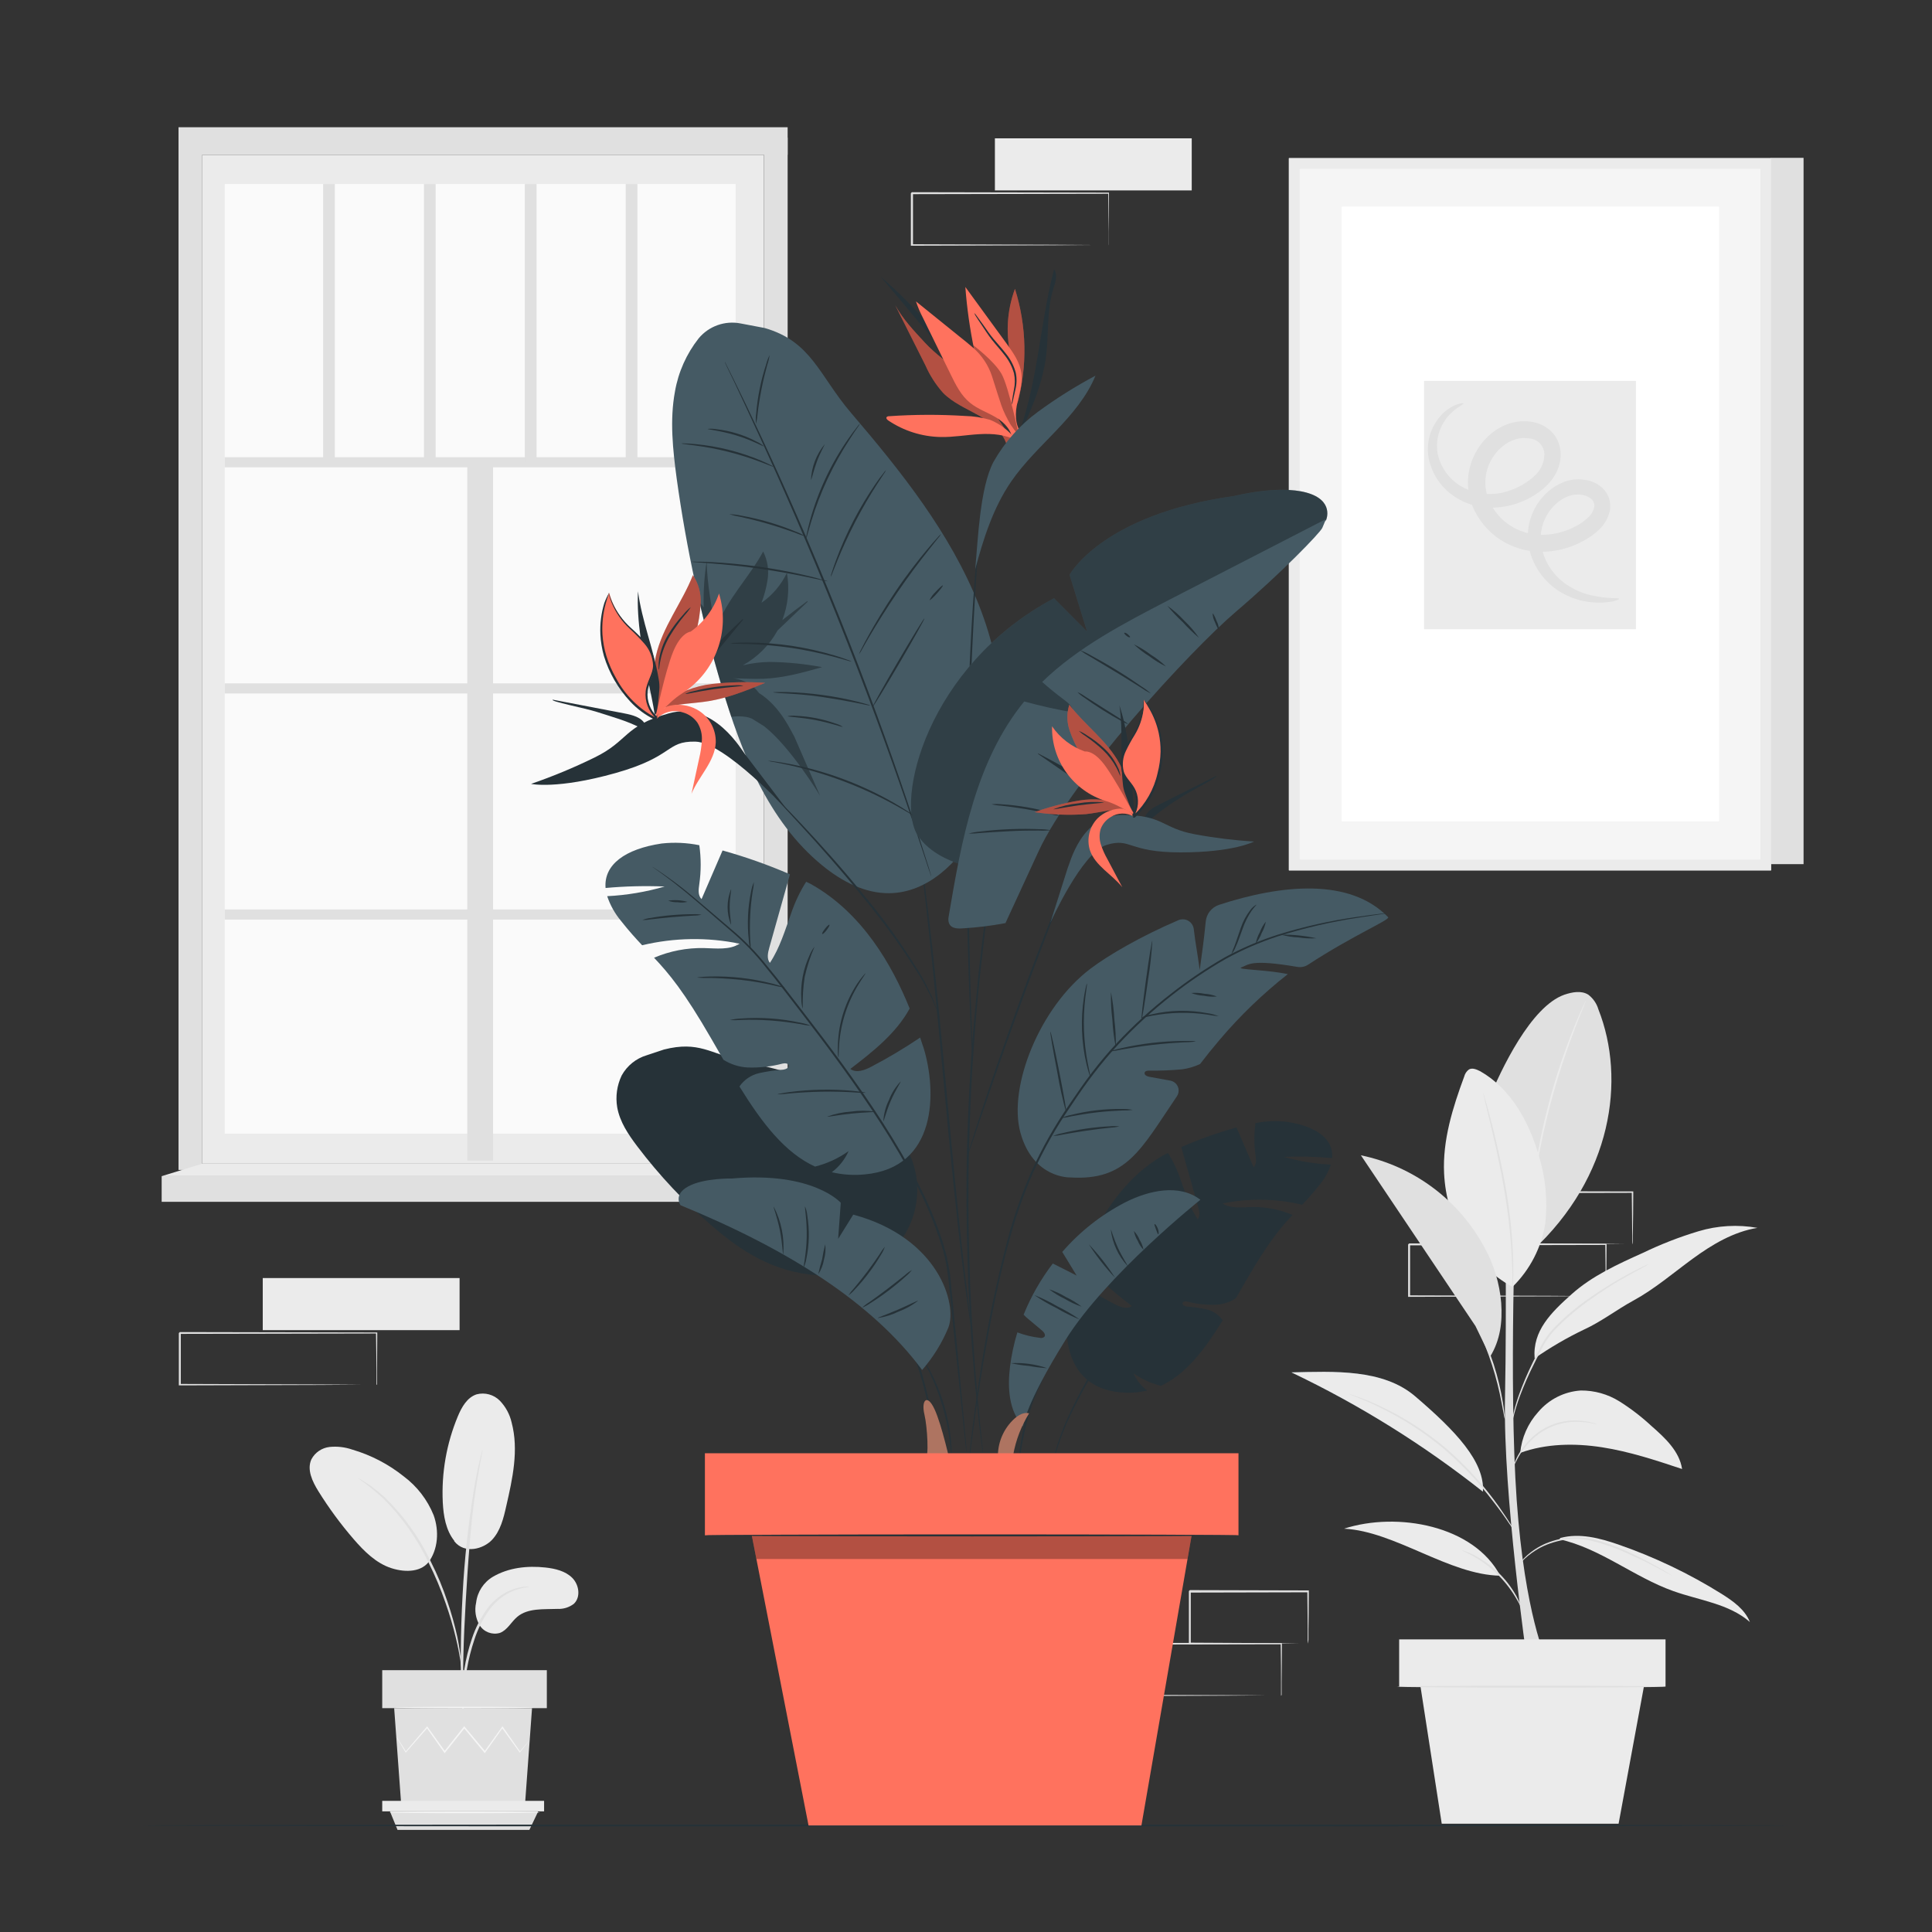 <svg viewBox="0 0 500 500" xmlns="http://www.w3.org/2000/svg" xmlns:xlink="http://www.w3.org/1999/xlink" overflow="hidden"><rect x="0" y="0" width="500" height="500" fill="#333333" stroke="none"/><g id="freepik--background-complete--inject-199"><rect x="458.26" y="40.85" width="8.5" height="182.79" fill="#E0E0E0"/><rect x="334.94" y="42.26" rx="0.12" width="122.03" height="181.63" fill="#F5F5F5"/><path d="M458.26 225.3 333.65 225.3C333.584 225.3 333.53 225.246 333.53 225.18L333.53 41C333.53 40.934 333.584 40.88 333.65 40.88L458.26 40.88C458.326 40.874 458.384 40.923 458.39 40.99 458.39 40.993 458.39 40.996 458.39 41L458.39 225.18C458.39 225.246 458.337 225.3 458.27 225.3 458.267 225.3 458.263 225.3 458.26 225.3ZM336.48 222.48 455.48 222.48C455.548 222.475 455.6 222.418 455.6 222.35L455.6 43.8C455.6 43.734 455.546 43.68 455.48 43.68L336.48 43.68C336.414 43.68 336.36 43.734 336.36 43.8L336.36 222.35C336.354 222.416 336.404 222.474 336.47 222.48 336.473 222.48 336.477 222.48 336.48 222.48Z" fill="#EBEBEB"/><rect x="347.23" y="53.47" rx="0.12" width="97.67" height="159.1" fill="#FFFFFF"/><rect x="368.54" y="98.57" rx="0.06" width="54.84" height="64.28" fill="#EBEBEB"/><path d="M419 155C419.07 155.21 416.36 156.39 411.21 155.79 408.046 155.377 405.036 154.173 402.46 152.29 398.953 149.687 396.531 145.88 395.66 141.6 394.645 136.144 396.647 130.565 400.9 127 402.077 126.018 403.408 125.238 404.84 124.69 406.418 124.11 408.112 123.918 409.78 124.13 411.61 124.305 413.337 125.058 414.71 126.28 416.277 127.752 417.005 129.91 416.65 132.03 416.276 133.911 415.333 135.632 413.95 136.96 412.722 138.154 411.327 139.165 409.81 139.96 406.785 141.64 403.416 142.605 399.96 142.78 396.306 142.978 392.669 142.15 389.46 140.39 386.145 138.551 383.454 135.766 381.73 132.39 379.939 128.937 379.446 124.956 380.34 121.17 381.212 117.512 383.295 114.256 386.25 111.93 387.741 110.781 389.438 109.929 391.25 109.42 393.073 108.939 394.981 108.881 396.83 109.25 398.788 109.62 400.57 110.626 401.9 112.11 403.183 113.621 403.892 115.537 403.9 117.52 403.913 119.326 403.455 121.105 402.57 122.68 401.762 124.109 400.706 125.383 399.45 126.44 397.178 128.346 394.531 129.753 391.68 130.57 389.029 131.342 386.248 131.556 383.51 131.2 380.958 130.852 378.52 129.918 376.39 128.47 372.679 126.032 370.203 122.109 369.6 117.71 369.239 114.428 370.14 111.132 372.12 108.49 373.298 106.846 374.907 105.559 376.77 104.77 378.05 104.28 378.77 104.3 378.77 104.42 378.77 104.54 378.19 104.88 377.16 105.57 375.679 106.585 374.44 107.913 373.53 109.46 372.114 111.827 371.589 114.621 372.05 117.34 372.778 120.875 374.954 123.944 378.05 125.8 381.833 128.022 386.403 128.461 390.54 127 392.84 126.265 394.965 125.063 396.78 123.47 398.57 122.053 399.636 119.912 399.69 117.63 399.677 115.494 398.063 113.709 395.94 113.48 394.746 113.267 393.519 113.326 392.35 113.65 391.123 114.023 389.976 114.624 388.97 115.42 386.829 117.148 385.326 119.541 384.7 122.22 384.073 124.975 384.445 127.864 385.75 130.37 387.07 132.95 389.123 135.082 391.65 136.5 394.128 137.873 396.94 138.528 399.77 138.39 402.568 138.28 405.303 137.535 407.77 136.21 408.934 135.615 410.008 134.857 410.96 133.96 411.747 133.262 412.311 132.347 412.58 131.33 412.734 130.557 412.486 129.759 411.92 129.21 411.181 128.56 410.259 128.155 409.28 128.05 408.237 127.893 407.172 127.982 406.17 128.31 405.125 128.676 404.149 129.214 403.28 129.9 399.941 132.554 398.253 136.775 398.84 141 399.428 144.61 401.282 147.892 404.07 150.26 406.251 152.071 408.821 153.354 411.58 154.01 416.22 155.13 419 154.59 419 155Z" fill="#E0E0E0"/><rect x="52.35" y="40.06" width="145.35" height="261.11" fill="#EBEBEB"/><rect x="58.16" y="47.63" width="132.23" height="245.76" fill="#FAFAFA"/><path d="M203.84 303.52 197.7 301.16 197.7 35.63 203.84 35.63 203.84 303.52Z" fill="#E0E0E0"/><rect x="58.16" y="118.32" width="135.11" height="2.62" fill="#E0E0E0"/><rect x="58.16" y="176.85" width="135.11" height="2.62" fill="#E0E0E0"/><rect x="58.16" y="235.37" width="135.11" height="2.62" fill="#E0E0E0"/><rect x="33.91" y="206.65" width="180.72" height="6.68" fill="#E0E0E0" transform="matrix(6.12323e-17 -1 1 6.12323e-17 -85.72 334.27)"/><rect x="83.62" y="47.63" width="3.03" height="72.01" fill="#E0E0E0"/><rect x="109.72" y="47.63" width="3.03" height="72.01" fill="#E0E0E0"/><rect x="135.83" y="47.63" width="3.03" height="72.01" fill="#E0E0E0"/><rect x="161.93" y="47.63" width="3.03" height="72.01" fill="#E0E0E0"/><rect x="46.2" y="35.63" width="6.15" height="267.15" fill="#E0E0E0"/><rect x="46.2" y="32.93" width="157.64" height="7.12" fill="#E0E0E0"/><rect x="41.84" y="304.39" width="166.17" height="6.64" fill="#E0E0E0"/><path d="M197.7 301.16 208.01 304.39 41.84 304.39 52.35 301.16 197.7 301.16Z" fill="#EBEBEB"/><rect x="68" y="330.76" width="50.94" height="13.48" fill="#EBEBEB"/><path d="M97.4 358.43C97.4 358.43 97.4 358.34 97.4 358.18 97.4 358.02 97.4 357.78 97.4 357.49 97.4 356.86 97.4 355.97 97.4 354.84 97.4 352.51 97.4 349.17 97.31 344.95L97.47 345.11 46.53 345.21C46.65 345.1 46.27 345.47 46.79 344.95L46.79 344.95 46.79 358.42 46.53 358.16 82.83 358.28 93.55 358.35 96.45 358.35 97.2 358.35 97.47 358.35 97.24 358.35 96.51 358.35 93.67 358.35 83.01 358.43 46.53 358.54 46.28 358.54 46.28 358.29C46.28 356.12 46.28 353.91 46.28 351.66L46.28 345 46.28 345 46.54 344.74 97.48 344.84 97.64 344.84 97.64 345C97.64 349.26 97.57 352.64 97.55 355 97.55 356.12 97.55 357 97.55 357.62 97.55 357.89 97.55 358.11 97.55 358.28 97.506 358.336 97.456 358.386 97.4 358.43Z" fill="#E0E0E0"/><rect x="257.48" y="35.8" width="50.94" height="13.48" fill="#EBEBEB"/><path d="M286.89 63.47C286.876 63.387 286.876 63.303 286.89 63.22 286.89 63.04 286.89 62.81 286.89 62.53 286.89 61.9 286.89 61.01 286.89 59.88 286.89 57.55 286.84 54.21 286.81 49.99L286.97 50.15 236.03 50.25C236.14 50.13 235.77 50.51 236.28 49.99L236.28 49.99 236.28 63.47 236.02 63.21 272.33 63.33 283 63.4 285.9 63.4 286.66 63.4 286.93 63.4 286.69 63.4 285.96 63.4 283.12 63.4 272.46 63.48 235.98 63.59 235.73 63.59 235.73 56.84C235.73 55.71 235.73 54.58 235.73 53.44L235.73 50 235.73 50C236.25 49.48 235.88 49.86 236 49.74L286.94 49.84 287 49.84 287 50C287 54.26 286.94 57.63 286.92 60 286.92 61.12 286.92 62 286.92 62.62 286.92 62.89 286.92 63.11 286.92 63.28 286.913 63.344 286.903 63.407 286.89 63.47Z" fill="#E0E0E0"/><path d="M415.54 335.51C415.532 335.43 415.532 335.35 415.54 335.27 415.54 335.09 415.54 334.86 415.54 334.58 415.54 333.94 415.54 333.06 415.54 331.92 415.54 329.6 415.49 326.25 415.45 322.04L415.61 322.19 364.67 322.3 364.93 322.04 364.93 322.04 364.93 328.86C364.93 331.11 364.93 333.33 364.93 335.49L364.68 335.24 400.98 335.35 411.69 335.43 414.59 335.43 415.35 335.43 415.62 335.43 415.38 335.43 414.66 335.43 411.81 335.43 401.16 335.5 364.68 335.62 364.42 335.62 364.42 322.06 364.42 322.06 364.68 321.8 415.62 321.9 415.78 321.9 415.78 322C415.78 326.25 415.71 329.63 415.69 332 415.69 333.12 415.69 334 415.69 334.62 415.69 334.89 415.69 335.11 415.69 335.28 415.648 335.362 415.598 335.439 415.54 335.51Z" fill="#E0E0E0"/><path d="M422.45 322C422.437 321.914 422.437 321.826 422.45 321.74 422.45 321.55 422.45 321.31 422.45 321.03 422.45 320.36 422.45 319.46 422.4 318.32 422.4 315.96 422.34 312.62 422.3 308.52L422.49 308.71 391.88 308.78C391.65 309.01 392.19 308.46 392.14 308.52L392.14 308.52 392.14 312.02C392.14 313.18 392.14 314.32 392.14 315.45L392.14 322 391.89 321.75 413.78 321.87 420.16 321.94 421.88 321.94 422.5 321.94C422.314 321.954 422.126 321.954 421.94 321.94L420.27 321.94 413.95 322.01 391.89 322.12 391.64 322.12 391.64 322C391.64 319.9 391.64 317.72 391.64 315.46L391.64 308.53 391.64 308.53 391.9 308.27 422.51 308.34 422.69 308.34 422.69 308.53C422.69 312.68 422.62 316.06 422.59 318.45 422.59 319.57 422.59 320.45 422.59 321.11 422.59 321.77 422.46 322.05 422.45 322Z" fill="#E0E0E0"/><path d="M331.53 438.86C331.523 438.777 331.523 438.693 331.53 438.61 331.53 438.43 331.53 438.2 331.53 437.92 331.53 437.29 331.53 436.4 331.53 435.27 331.53 432.94 331.53 429.6 331.44 425.38L331.6 425.54 280.66 425.64C280.77 425.52 280.4 425.9 280.91 425.38L280.91 425.38 280.91 438.84 280.66 438.58 316.96 438.7 327.67 438.77 330.57 438.77 331.33 438.77C331.419 438.757 331.51 438.757 331.6 438.77L331.36 438.77 330.63 438.77 327.79 438.77 317.13 438.84 280.66 438.96 280.4 438.96 280.4 425.4 280.4 425.4 280.66 425.14 331.6 425.24 331.76 425.24 331.76 425.4C331.76 429.66 331.7 433.03 331.68 435.4 331.68 436.52 331.68 437.4 331.68 438.02 331.68 438.29 331.68 438.51 331.68 438.68 331.634 438.743 331.584 438.803 331.53 438.86Z" fill="#E0E0E0"/><path d="M338.43 425.38C338.43 425.38 338.43 425.29 338.43 425.12 338.43 424.95 338.43 424.69 338.43 424.41 338.43 423.75 338.43 422.84 338.43 421.71 338.43 419.34 338.37 416.01 338.33 411.9L338.51 412.09 307.91 412.16C307.67 412.39 308.22 411.85 308.17 411.9L308.17 411.9 308.17 418.83C308.17 421.09 308.17 423.27 308.17 425.37L307.93 425.12 329.82 425.24 336.2 425.31 337.92 425.31 338.53 425.31C338.347 425.324 338.163 425.324 337.98 425.31L336.31 425.31 329.99 425.38 307.93 425.5 307.68 425.5 307.68 425.25C307.68 423.15 307.68 420.97 307.68 418.71L307.68 411.78 307.68 411.78 307.94 411.52 338.54 411.6 338.73 411.6 338.73 411.78C338.73 415.93 338.65 419.31 338.63 421.7 338.63 422.82 338.63 423.7 338.63 424.36 338.596 424.706 338.529 425.047 338.43 425.38Z" fill="#E0E0E0"/><path d="M395.18 429.55C395.18 429.55 389 386.87 389.49 362 389.98 337.13 389.49 309.23 389.49 309.23L392.35 309.23C392.35 309.23 390.41 358.53 392.52 388.23 394.63 417.93 400.18 429.5 400.18 429.5L395.18 429.5" fill="#E0E0E0"/><path d="M413.67 261.24C413.228 259.724 412.314 258.39 411.06 257.43 409.25 256.28 406.87 256.75 404.85 257.43 396.2 260.49 388.54 276.6 385.05 285.08L396.52 323.75C417.23 304.57 420.82 279.36 413.67 261.24Z" fill="#E0E0E0"/><path d="M410.39 259C410.361 259.174 410.307 259.342 410.23 259.5 410.08 259.87 409.89 260.34 409.67 260.91 409.16 262.13 408.46 263.91 407.61 266.1 405.92 270.49 403.77 276.63 401.85 283.54 399.93 290.45 398.61 296.83 397.8 301.47 397.39 303.78 397.08 305.66 396.88 306.96 396.78 307.573 396.7 308.073 396.64 308.46 396.787 308.488 396.883 308.629 396.855 308.775 396.828 308.922 396.687 309.018 396.54 308.991 396.393 308.963 396.297 308.822 396.325 308.675 396.345 308.566 396.431 308.481 396.54 308.46 396.54 308.06 396.64 307.56 396.7 306.95 396.84 305.64 397.1 303.75 397.47 301.42 398.441 295.352 399.75 289.343 401.39 283.42 403.039 277.509 405.012 271.694 407.3 266 408.19 263.82 408.94 262.07 409.5 260.87L410.14 259.5C410.202 259.324 410.286 259.156 410.39 259Z" fill="#EBEBEB"/><path d="M391.42 333.06C380.66 327.11 374.33 315.93 373.73 303.66 373.32 295.08 375.96 286.66 378.94 278.6 379.124 277.87 379.555 277.227 380.16 276.78 381.06 276.27 382.16 276.78 383.09 277.24 390.91 281.69 395.64 290.18 398.16 298.81 399.971 304.537 400.574 310.578 399.93 316.55 398.946 322.827 395.962 328.617 391.42 333.06" fill="#EBEBEB"/><path d="M391.42 333.06C391.397 332.887 391.397 332.713 391.42 332.54 391.42 332.15 391.42 331.66 391.42 331.05 391.42 329.77 391.36 327.9 391.26 325.6 390.953 319.612 390.285 313.648 389.26 307.74 388.07 300.82 386.62 294.61 385.55 290.13 385.03 287.94 384.55 286.13 384.28 284.82 384.153 284.24 384.043 283.76 383.95 283.38 383.898 283.211 383.871 283.036 383.87 282.86 383.939 283.019 383.996 283.183 384.04 283.35L384.46 284.78C384.81 286.02 385.3 287.78 385.88 290.05 387.03 294.52 388.53 300.72 389.73 307.66 390.763 313.587 391.384 319.578 391.59 325.59 391.66 327.9 391.66 329.77 391.59 331.06 391.59 331.66 391.59 332.15 391.53 332.54 391.515 332.717 391.478 332.892 391.42 333.06Z" fill="#E0E0E0"/><path d="M403.56 398.36C414.14 400.69 422.86 408.15 433.07 411.78 439.83 414.19 447.47 415.04 452.87 419.78 451.57 416.51 448.5 414.34 445.52 412.47 437.111 407.222 428.138 402.938 418.77 399.7 413.96 398.04 408.77 396.7 403.85 398.02" fill="#EBEBEB"/><path d="M388.25 407.79C374.99 407.58 361.03 396.29 347.84 395.62 361.65 391.16 381.42 394.8 388.25 407.79" fill="#EBEBEB"/><path d="M393.43 376C400.16 373.57 407.55 373.46 414.63 374.56 421.71 375.66 428.53 377.92 435.32 380.18 434.64 375.58 430.91 372.12 427.41 369.06 424.847 366.674 422.064 364.535 419.1 362.67 416.101 360.804 412.632 359.829 409.1 359.86 404.832 360.142 400.862 362.145 398.1 365.41 395.439 368.342 393.8 372.058 393.43 376" fill="#EBEBEB"/><path d="M366.22 361.35C357.88 354.23 345.22 354.92 334.22 355.17 351.847 363.571 368.471 373.929 383.78 386.05 384.27 378.3 376.76 370.35 366.22 361.35Z" fill="#455A64"/><path d="M366.22 361.35C357.88 354.23 345.22 354.92 334.22 355.17 351.847 363.571 368.471 373.929 383.78 386.05 384.27 378.3 376.76 370.35 366.22 361.35Z" fill="#EBEBEB"/><path d="M397.18 351.52C401.247 348.694 405.534 346.199 410 344.06 414.39 342.06 418.49 338.88 422.73 336.58 428.23 333.58 433 329.46 438.05 325.77 443.1 322.08 448.64 318.77 454.82 317.77 449.735 316.861 444.507 317.162 439.56 318.65 434.631 320.133 429.826 322.002 425.19 324.24 418.68 327.17 412.05 330.18 406.73 334.94 401.41 339.7 396.6 344.4 397.16 351.52" fill="#EBEBEB"/><path d="M432.83 407.79C432.83 407.79 432.68 407.74 432.41 407.61L431.25 407.01C430.25 406.48 428.82 405.69 427.02 404.79 426.12 404.31 425.13 403.79 424.02 403.32 422.91 402.85 421.8 402.27 420.58 401.74 417.943 400.557 415.21 399.604 412.41 398.89 409.636 398.13 406.718 398.058 403.91 398.68 402.679 398.942 401.472 399.303 400.3 399.76 399.291 400.169 398.32 400.668 397.4 401.25 396.057 402.089 394.827 403.098 393.74 404.25 392.97 405.07 392.6 405.58 392.56 405.55 392.624 405.411 392.705 405.28 392.8 405.16 392.97 404.91 393.24 404.56 393.6 404.16 394.649 402.937 395.864 401.867 397.21 400.98 398.144 400.365 399.131 399.836 400.16 399.4 401.343 398.923 402.564 398.545 403.81 398.27 406.682 397.599 409.676 397.657 412.52 398.44 415.345 399.161 418.1 400.135 420.75 401.35 421.98 401.89 423.13 402.43 424.19 402.98 425.25 403.53 426.25 403.98 427.13 404.5 428.92 405.45 430.33 406.28 431.3 406.86L432.42 407.54C432.567 407.606 432.704 407.69 432.83 407.79Z" fill="#E0E0E0"/><path d="M378.36 401.22C378.647 401.264 378.927 401.348 379.19 401.47 379.93 401.73 380.652 402.041 381.35 402.4 383.672 403.582 385.808 405.098 387.69 406.9 389.566 408.704 391.164 410.776 392.43 413.05 392.809 413.734 393.143 414.442 393.43 415.17 393.564 415.428 393.659 415.704 393.71 415.99 393.63 415.99 393.14 414.9 392.12 413.21 389.459 408.814 385.695 405.191 381.2 402.7 379.47 401.75 378.33 401.3 378.36 401.22Z" fill="#E0E0E0"/><path d="M349 360.69C349.192 360.72 349.381 360.774 349.56 360.85L351.15 361.42 353.66 362.34C354.66 362.71 355.66 363.24 356.9 363.77 363.12 366.648 368.925 370.348 374.16 374.77 377.022 377.225 379.712 379.875 382.21 382.7 384.238 385.011 386.148 387.424 387.93 389.93 389.44 392.08 390.59 393.86 391.37 395.1 391.75 395.68 392.05 396.1 392.28 396.52 392.4 396.675 392.498 396.847 392.57 397.03 392.43 396.895 392.306 396.744 392.2 396.58 391.97 396.27 391.63 395.81 391.2 395.2 390.37 394 389.2 392.2 387.63 390.13 386.06 388.06 384.15 385.58 381.87 382.99 379.37 380.206 376.698 377.581 373.87 375.13 368.66 370.739 362.914 367.026 356.77 364.08 355.58 363.53 354.54 362.97 353.57 362.59L351.1 361.59 349.54 360.94C349.353 360.874 349.172 360.79 349 360.69Z" fill="#E0E0E0"/><path d="M413.32 368.54C412.966 368.533 412.614 368.486 412.27 368.4L411.05 368.18C410.57 368.08 410.05 368.08 409.42 368.02 404.494 367.576 399.628 369.363 396.16 372.89 395.152 373.886 394.259 374.993 393.5 376.19 392.815 377.309 392.204 378.472 391.67 379.67 391.719 379.327 391.81 378.991 391.94 378.67 392.279 377.758 392.704 376.881 393.21 376.05 393.949 374.808 394.836 373.66 395.85 372.63 397.08 371.342 398.512 370.265 400.09 369.44 402.966 367.94 406.229 367.344 409.45 367.73 410 367.777 410.548 367.854 411.09 367.96L412.31 368.26C412.656 368.316 412.994 368.41 413.32 368.54Z" fill="#E0E0E0"/><path d="M426.65 327.2C426.494 327.319 426.326 327.423 426.15 327.51L424.67 328.31C423.38 329.01 421.53 330.03 419.28 331.31 417.03 332.59 414.41 334.31 411.6 336.31 408.538 338.451 405.67 340.857 403.03 343.5 401.661 344.849 400.48 346.376 399.52 348.04 398.65 349.7 397.82 351.32 397.06 352.86 395.682 355.589 394.45 358.39 393.37 361.25 392.654 363.178 392.056 365.149 391.58 367.15 391.24 368.57 391.12 369.37 391.07 369.36 391.076 369.165 391.096 368.972 391.13 368.78 391.13 368.4 391.25 367.83 391.4 367.11 391.809 365.073 392.364 363.068 393.06 361.11 394.096 358.22 395.298 355.392 396.66 352.64 397.42 351.08 398.24 349.47 399.11 347.79 400.089 346.086 401.293 344.522 402.69 343.14 405.348 340.474 408.247 338.061 411.35 335.93 414.18 333.93 416.85 332.31 419.11 331 421.37 329.69 423.27 328.72 424.58 328.08L426.1 327.36C426.277 327.287 426.461 327.233 426.65 327.2Z" fill="#E0E0E0"/><path d="M389.47 367.34C389.346 366.98 389.259 366.608 389.21 366.23 389.05 365.41 388.86 364.38 388.63 363.16 387.391 356.42 385.276 349.872 382.34 343.68L381.04 340.84C380.859 340.501 380.718 340.142 380.62 339.77 380.852 340.081 381.049 340.417 381.21 340.77 381.56 341.41 382.06 342.36 382.64 343.54 384.181 346.62 385.495 349.808 386.57 353.08 387.615 356.349 388.414 359.692 388.96 363.08 389.17 364.39 389.32 365.44 389.39 366.18 389.456 366.563 389.483 366.952 389.47 367.34Z" fill="#E0E0E0"/><path d="M388.51 337.18C388.094 332.16 386.625 327.284 384.2 322.87 377.59 310.569 365.873 301.826 352.2 298.99L381.85 343.18 385.67 351.06C388.27 346.78 388.85 342.19 388.51 337.18Z" fill="#E0E0E0"/><rect x="362.1" y="424.27" width="68.94" height="12.22" fill="#EBEBEB"/><path d="M367.25 434.06 373.12 471.98 418.89 471.98 425.89 434.06 367.25 434.06Z" fill="#EBEBEB"/><path d="M431 436.5C431 436.64 415.45 436.75 396.27 436.75 377.09 436.75 361.54 436.64 361.54 436.5 361.54 436.36 377.09 436.26 396.27 436.26 415.45 436.26 431 436.37 431 436.5Z" fill="#E0E0E0"/><path d="M127.57 408.06C131.62 405.69 136.5 405.16 141.16 405.67 143.67 405.95 146.29 406.56 148.08 408.33 149.87 410.1 150.36 413.33 148.51 415.07 147.307 415.986 145.82 416.45 144.31 416.38 140.69 416.53 136.64 416.11 133.87 418.43 132.29 419.76 131.3 421.89 129.36 422.6 127.363 423.18 125.223 422.364 124.12 420.6 123.086 418.84 122.764 416.75 123.22 414.76 123.545 411.97 125.154 409.492 127.57 408.06Z" fill="#EBEBEB"/><path d="M117.53 398.83C120.26 402.33 125.14 400.83 127.32 398.53 129.5 396.23 130.32 392.92 131.01 389.81 132.65 382.7 134.29 375.24 132.42 368.19 131.939 366.049 130.881 364.081 129.36 362.5 127.796 360.921 125.511 360.292 123.36 360.85 120.9 361.64 119.48 364.16 118.49 366.54 115.556 373.576 114.224 381.176 114.59 388.79 114.77 392.33 115.38 396.02 117.59 398.79" fill="#EBEBEB"/><path d="M110.82 404.42C113.41 400.99 113.68 396.18 112.23 392.14 110.615 388.136 107.93 384.653 104.47 382.07 100.525 378.92 96.004 376.57 91.16 375.15 89.279 374.503 87.279 374.271 85.3 374.47 83.297 374.692 81.534 375.89 80.59 377.67 79.37 380.34 80.84 383.41 82.38 385.9 85.103 390.283 88.166 394.446 91.54 398.35 94.26 401.49 97.34 404.57 101.29 405.84 105.24 407.11 109.29 406.73 111.16 403.93" fill="#EBEBEB"/><path d="M119.81 445C119.908 444.449 119.955 443.89 119.95 443.33 119.95 442.12 120.07 440.61 120.15 438.8 120.255 436.57 120.475 434.347 120.81 432.14 121.267 429.448 121.936 426.797 122.81 424.21 123.663 421.628 124.878 419.18 126.42 416.94 127.676 415.12 129.318 413.601 131.23 412.49 132.53 411.758 133.938 411.235 135.4 410.94 135.953 410.893 136.5 410.786 137.03 410.62 136.473 410.58 135.913 410.6 135.36 410.68 133.836 410.881 132.359 411.351 131 412.07 128.977 413.154 127.234 414.695 125.91 416.57 124.302 418.846 123.039 421.346 122.16 423.99 121.261 426.614 120.591 429.31 120.16 432.05 119.845 434.284 119.671 436.535 119.64 438.79 119.64 440.71 119.64 442.26 119.64 443.33 119.636 443.891 119.693 444.451 119.81 445Z" fill="#E0E0E0"/><path d="M120.39 450.17C120.426 449.915 120.426 449.655 120.39 449.4 120.39 448.82 120.31 448.1 120.27 447.21 120.16 445.31 120.01 442.55 119.93 439.15 119.74 432.35 119.93 425.01 120.52 414.64 121.07 404.88 121.91 393.53 123.04 386.11 123.27 384.43 123.52 382.91 123.76 381.58 124 380.25 124.17 379.09 124.37 378.16 124.57 377.23 124.66 376.57 124.77 376.01 124.827 375.757 124.857 375.499 124.86 375.24 124.758 375.478 124.681 375.726 124.63 375.98 124.49 376.54 124.32 377.24 124.11 378.11 123.9 378.98 123.64 380.18 123.38 381.51 123.12 382.84 122.83 384.35 122.56 386.04 121.142 394.813 120.197 403.656 119.73 412.53 119.15 422.92 119.14 432.35 119.45 439.17 119.59 442.58 119.81 445.33 120 447.23 120.1 448.11 120.18 448.84 120.25 449.41 120.274 449.667 120.321 449.921 120.39 450.17Z" fill="#E0E0E0"/><path d="M119.47 432C119.489 431.234 119.446 430.469 119.34 429.71 119.17 428.25 118.86 426.13 118.34 423.55 117.673 420.533 116.838 417.555 115.84 414.63 114.659 411.028 113.205 407.521 111.49 404.14 108.539 397.893 104.472 392.237 99.49 387.45 98.63 386.632 97.718 385.871 96.76 385.17 96.34 384.85 95.96 384.53 95.59 384.28L94.59 383.64C93.954 383.211 93.285 382.833 92.59 382.51 94.905 384.132 97.113 385.903 99.2 387.81 104.03 392.644 107.997 398.268 110.93 404.44 112.615 407.803 114.075 411.274 115.3 414.83 116.46 418.1 117.3 421.11 117.92 423.66 118.54 426.21 118.92 428.3 119.15 429.75 119.208 430.506 119.315 431.258 119.47 432Z" fill="#E0E0E0"/><path d="M102.01 442.07 103.83 467.01 135.87 467.01 137.69 442.07 102.01 442.07Z" fill="#E0E0E0"/><rect x="98.92" y="432.24" width="42.6" height="9.83" fill="#E0E0E0"/><path d="M98.92 466.06 98.92 468.78 100.92 468.78 140.81 468.78 140.81 466.06 98.92 466.06Z" fill="#EBEBEB"/><path d="M102.88 473.58 100.92 468.78 139.29 468.78 137 473.58 102.88 473.58Z" fill="#E0E0E0"/><path d="M137.1 450.22C137.1 450.22 137.1 450.31 136.95 450.45L136.47 451.09 134.6 453.48 134.52 453.58 134.44 453.47 129.85 447.13 130.12 447.13 125.6 453.52 125.46 453.72 125.3 453.53 120 447.16 120.31 447.16 120.01 447.53 115.23 453.53 115.07 453.73 114.92 453.52 110.4 447.13 110.66 447.13 105.1 453.47 105 453.58 104.93 453.46C104.19 452.23 103.61 451.24 103.19 450.53L102.74 449.75C102.681 449.664 102.633 449.569 102.6 449.47 102.671 449.547 102.735 449.631 102.79 449.72L103.28 450.47 105.11 453.34 104.94 453.34 110.41 446.93 110.55 446.76 110.67 446.94 115.23 453.3 114.93 453.3 119.7 447.3 120 446.93 120.15 446.74 120.3 446.93 125.64 453.31 125.34 453.31 129.9 446.95 130.04 446.76 130.17 446.95C131.97 449.53 133.51 451.72 134.66 453.36L134.49 453.36 136.44 451.03 136.96 450.43C136.999 450.355 137.046 450.285 137.1 450.22Z" fill="#F5F5F5"/><path d="M138.14 441.91C138.14 442.02 130.14 442.11 120.21 442.11 110.28 442.11 102.28 442.02 102.28 441.91 102.28 441.8 110.28 441.71 120.21 441.71 130.14 441.71 138.14 441.8 138.14 441.91Z" fill="#F5F5F5"/><path d="M139.76 469.05C139.76 469.16 131.03 469.25 120.27 469.25 109.51 469.25 100.78 469.16 100.78 469.05 100.78 468.94 109.51 468.85 120.27 468.85 131.03 468.85 139.76 468.94 139.76 469.05Z" fill="#F5F5F5"/></g><g id="freepik--Floor--inject-199"><path d="M463.49 472.43C463.49 472.58 367.88 472.69 249.97 472.69 132.06 472.69 36.43 472.58 36.43 472.43 36.43 472.28 132.02 472.17 249.97 472.17 367.92 472.17 463.49 472.29 463.49 472.43Z" fill="#263238"/></g><g id="freepik--Plant--inject-199"><path d="M278.15 331.36C281.478 333.6 284.927 335.657 288.48 337.52 289.88 338.25 291.67 338.93 292.93 337.99 288.16 334.33 283.21 330.44 280.38 325.21 284.04 316.12 290.38 304.99 301.29 298.87 301.29 298.87 301.64 298.69 302.29 298.4 303.612 300.508 304.683 302.763 305.48 305.12 306.76 308.69 307.85 312.39 309.95 315.55 310.65 314.68 310.39 313.42 310.09 312.35L305.71 296.86C310.351 294.84 315.125 293.142 320 291.78L324.44 302.07C325.24 301.28 325.07 299.99 324.92 298.88 324.525 296.154 324.525 293.386 324.92 290.66 327.552 290.124 330.251 290.006 332.92 290.31 340.62 291.45 345.2 294.76 344.76 299.71 340.605 299.332 336.429 299.228 332.26 299.4 336.222 300.537 340.303 301.208 344.42 301.4 343.788 303.303 342.805 305.07 341.52 306.61 339.81 308.77 338.37 310.36 337.02 311.79 330.254 310.166 323.214 310.054 316.4 311.46 318.56 312.84 321.35 312.46 323.92 312.38 327.555 312.307 331.165 313.005 334.51 314.43 331.37 317.76 328.15 321.57 322.43 331.51L319.83 336.01C318.313 336.977 316.575 337.544 314.78 337.66 312.271 337.763 309.76 337.494 307.33 336.86 306.84 336.76 306.16 336.76 306.04 337.24 305.92 337.72 306.62 338.07 307.15 338.14 308.87 338.252 310.578 338.496 312.26 338.87 313.957 339.261 315.447 340.27 316.44 341.7L316.44 341.7C311.62 349.51 306.8 355.7 300.44 358.65 297.893 358.019 295.486 356.92 293.34 355.41 294.126 357.176 295.352 358.712 296.9 359.87 294.634 360.403 292.297 360.561 289.98 360.34 274.53 358.96 274.68 342.82 277.45 333.66 277.64 333 277.89 332.19 278.15 331.36Z" fill="#263238"/><path d="M272 381.65C271.993 381.557 271.993 381.463 272 381.37 272 381.15 272.07 380.89 272.12 380.55 272.25 379.84 272.35 378.77 272.67 377.42 273.62 373.641 274.919 369.959 276.55 366.42 278.974 361.178 281.74 356.1 284.83 351.22 288.28 345.69 292.37 339.8 296.83 333.76 299.07 330.76 301.3 327.83 303.48 325.03 305.66 322.23 307.72 319.52 309.8 317.03 311.729 314.613 313.809 312.322 316.03 310.17L322.17 304.95C325.9 301.73 329.01 299.23 331.25 297.62 332.36 296.81 333.25 296.21 333.86 295.82L334.56 295.38C334.72 295.29 334.8 295.24 334.81 295.25 334.744 295.319 334.67 295.379 334.59 295.43L333.92 295.91C333.33 296.33 332.46 296.91 331.37 297.78 329.17 299.44 326.1 301.98 322.37 305.23L316.28 310.49C314.087 312.637 312.032 314.922 310.13 317.33 308.07 319.85 306.01 322.58 303.84 325.38 301.67 328.18 299.45 331.09 297.21 334.1 292.73 340.1 288.64 346 285.21 351.5 282.109 356.353 279.317 361.396 276.85 366.6 275.203 370.11 273.865 373.758 272.85 377.5 272.5 378.83 272.36 379.89 272.2 380.6 272.13 380.93 272.07 381.19 272.03 381.4 272.031 381.484 272.021 381.568 272 381.65Z" fill="#263238"/><path d="M269.93 357C270 357.05 269.29 358.12 268.46 360 267.392 362.481 266.523 365.042 265.86 367.66 265.06 370.73 264.52 373.55 264.2 375.61 263.88 377.67 263.77 378.94 263.69 378.94 263.652 378.638 263.652 378.332 263.69 378.03 263.69 377.44 263.75 376.6 263.87 375.56 264.184 372.861 264.688 370.188 265.38 367.56 266.048 364.912 266.976 362.336 268.15 359.87 268.511 359.124 268.925 358.406 269.39 357.72 269.7 357.22 269.9 357 269.93 357Z" fill="#263238"/><path d="M291.18 311.18C284.991 314.38 279.469 318.731 274.91 324L278.64 330.12C278.64 330.12 274.31 327.9 272.46 327 269.362 331.055 266.823 335.509 264.91 340.24 265.307 340.658 265.731 341.049 266.18 341.41L269.66 344.33C270.16 344.74 270.66 345.43 270.31 345.94 269.988 346.239 269.533 346.349 269.11 346.23 267.119 346.002 265.164 345.529 263.29 344.82 262.407 347.721 261.772 350.692 261.39 353.7 260.72 359.1 261.06 365.14 264.75 369.12 264.75 369.12 265.25 363.61 275.75 346.78 286.25 329.95 310.66 310.5 310.66 310.5 305.2 306.29 297.29 308.07 291.18 311.18Z" fill="#455A64"/><path d="M271 354.08C269.419 353.991 267.845 353.797 266.29 353.5 264.716 353.371 263.152 353.134 261.61 352.79 264.794 352.609 267.983 353.047 271 354.08Z" fill="#263238"/><path d="M279.45 341.49C277.376 340.665 275.37 339.679 273.45 338.54 271.432 337.558 269.493 336.422 267.65 335.14 269.722 335.966 271.728 336.948 273.65 338.08 275.668 339.065 277.607 340.206 279.45 341.49Z" fill="#263238"/><path d="M279.93 338.16C278.416 337.657 276.964 336.986 275.6 336.16 274.153 335.473 272.782 334.635 271.51 333.66 273.024 334.163 274.476 334.834 275.84 335.66 277.286 336.35 278.656 337.188 279.93 338.16Z" fill="#263238"/><path d="M281.77 322C284.311 324.674 286.591 327.583 288.58 330.69 286.045 328.011 283.765 325.102 281.77 322Z" fill="#263238"/><path d="M287.47 318.23C287.62 318.23 288.17 320.46 289.37 323.05 290.57 325.64 291.93 327.53 291.8 327.63 289.411 325.025 287.897 321.738 287.47 318.23Z" fill="#263238"/><path d="M293.45 318.58C294.09 319.248 294.595 320.032 294.94 320.89 295.427 321.671 295.766 322.536 295.94 323.44 295.304 322.769 294.799 321.986 294.45 321.13 293.966 320.347 293.627 319.483 293.45 318.58Z" fill="#263238"/><path d="M298.81 316.79C298.92 316.72 299.37 317.21 299.65 317.97 299.93 318.73 299.9 319.39 299.76 319.41 299.62 319.43 299.41 318.84 299.16 318.15 298.91 317.46 298.68 316.87 298.81 316.79Z" fill="#263238"/><path d="M242.8 382.54C242.737 382.274 242.7 382.003 242.69 381.73 242.64 381.15 242.58 380.38 242.49 379.41 242.32 377.41 242.02 374.49 241.49 370.92 240.172 361.61 237.581 352.525 233.79 343.92 229.949 335.329 224.563 327.516 217.9 320.87 215.876 318.867 213.725 316.996 211.46 315.27 210.67 314.64 210.01 314.21 209.59 313.88 209.363 313.732 209.149 313.564 208.95 313.38 209.196 313.497 209.431 313.638 209.65 313.8 210.09 314.1 210.77 314.5 211.58 315.11 213.899 316.784 216.098 318.618 218.16 320.6 224.94 327.212 230.404 335.05 234.26 343.7 238.076 352.347 240.633 361.497 241.85 370.87 242.33 374.46 242.57 377.38 242.69 379.4 242.76 380.4 242.77 381.19 242.79 381.73 242.81 382.27 242.81 382.54 242.8 382.54Z" fill="#263238"/><path d="M171.82 271.62C180.82 269.32 183.98 272.7 191.6 274.44 203.6 277.19 215.6 280.34 224.6 286.44 233.6 292.54 239.3 302 236.8 313 235.323 319.387 231.089 324.789 225.24 327.75 221.073 329.655 216.486 330.455 211.92 330.07 200.05 329.34 191.51 323.52 184.32 317.31 177.137 311.129 170.631 304.204 164.91 296.65 162.6 293.58 160.41 290.37 159.73 286.55 159.264 283.756 159.669 280.886 160.89 278.33 162.281 275.805 164.608 273.927 167.37 273.1Z" fill="#263238"/><path d="M251.48 344.72C251.441 344.617 251.417 344.51 251.41 344.4 251.41 344.15 251.32 343.84 251.25 343.4L250.71 339.71C250.23 336.51 249.63 331.86 248.93 326.11 247.52 314.62 245.93 298.7 244.31 281.11 242.69 263.52 241.15 247.6 239.84 236.11 239.18 230.36 238.63 225.71 238.22 222.5 238.03 220.92 237.88 219.68 237.77 218.8L237.67 217.8C237.659 217.69 237.659 217.58 237.67 217.47 237.71 217.576 237.733 217.687 237.74 217.8 237.74 218.04 237.83 218.36 237.9 218.75L238.44 222.44C238.92 225.65 239.52 230.29 240.22 236.04 241.63 247.53 243.22 263.45 244.84 281.04 246.46 298.63 248 314.54 249.31 326.04 249.97 331.79 250.52 336.44 250.93 339.65 251.12 341.23 251.27 342.47 251.38 343.35L251.48 344.35C251.494 344.473 251.494 344.597 251.48 344.72Z" fill="#263238"/><path d="M197.9 84.89C210.06 88.39 212.01 97.2 220.23 106.83 233.23 122.03 245.92 137.92 253.3 156.49 260.68 175.06 262.13 196.93 252.75 214.57 248.16 223.2 240.05 231 230.27 231.16 223.84 231.27 217.77 228.05 212.8 223.97 198.8 212.53 191.86 194.79 186.73 177.5 181.529 159.938 177.651 142.011 175.13 123.87 174.13 116.39 173.3 108.75 174.68 101.33 175.547 96.3 177.658 91.567 180.82 87.56 183.463 84.387 187.628 82.91 191.68 83.71Z" fill="#455A64"/><path d="M187.57 93.61C187.57 93.61 187.64 93.72 187.75 93.93 187.86 94.14 188.04 94.5 188.25 94.93L190.12 98.68C191.74 101.94 194.03 106.68 196.79 112.57 202.32 124.34 209.63 140.77 217.03 159.19 224.43 177.61 230.48 194.55 234.63 206.88 236.7 213.05 238.33 218.05 239.41 221.53 239.94 223.24 240.41 224.58 240.65 225.53L240.96 226.53 241.05 226.89C240.987 226.784 240.94 226.67 240.91 226.55L240.55 225.55C240.23 224.61 239.79 223.28 239.22 221.55 238.08 218.09 236.4 213.11 234.28 206.96 230.05 194.67 223.93 177.77 216.54 159.35 209.15 140.93 201.89 124.5 196.45 112.68 193.74 106.78 191.51 102.01 189.94 98.68L188.16 95C187.97 94.58 187.82 94.25 187.7 94 187.637 93.877 187.593 93.746 187.57 93.61Z" fill="#263238"/><path d="M254.5 377C254.467 376.879 254.444 376.755 254.43 376.63 254.43 376.36 254.34 375.99 254.28 375.54 254.15 374.54 253.97 373.13 253.74 371.33 253.51 369.53 253.24 367.27 252.99 364.66 252.74 362.05 252.39 359.1 252.13 355.82 251.87 352.54 251.54 348.95 251.3 345.08 251.06 341.21 250.83 337.08 250.62 332.74 250.26 324.05 250.06 314.48 250.14 304.43 250.22 294.38 250.66 284.81 251.19 276.12 251.5 271.78 251.76 267.65 252.13 263.8 252.5 259.95 252.82 256.35 253.13 253.08 253.44 249.81 253.85 246.85 254.13 244.25 254.41 241.65 254.75 239.43 255.02 237.61 255.29 235.79 255.49 234.4 255.64 233.41 255.71 232.96 255.77 232.6 255.81 232.32 255.864 232.208 255.928 232.101 256 232 256.011 232.123 256.011 232.247 256 232.37 256 232.64 255.93 233.01 255.87 233.47 255.75 234.47 255.58 235.87 255.35 237.67 255.12 239.47 254.83 241.73 254.55 244.33 254.27 246.93 253.89 249.88 253.55 253.16 253.21 256.44 252.86 260.01 252.55 263.87 252.24 267.73 251.95 271.87 251.66 276.19 251.15 284.88 250.77 294.43 250.66 304.47 250.55 314.51 250.77 324.07 251.09 332.76 251.3 337.11 251.47 341.24 251.74 345.1 252.01 348.96 252.24 352.55 252.5 355.83 252.76 359.11 253.04 362.07 253.28 364.68 253.52 367.29 253.74 369.52 253.95 371.35 254.16 373.18 254.28 374.57 254.38 375.56 254.43 376.02 254.46 376.39 254.48 376.66 254.496 376.773 254.502 376.886 254.5 377Z" fill="#263238"/><path d="M250.13 300C250.171 299.731 250.238 299.466 250.33 299.21 250.5 298.65 250.73 297.9 251.01 296.96 251.61 294.96 252.5 292.19 253.63 288.72 255.89 281.78 259.13 272.24 262.92 261.77 266.71 251.3 270.33 241.89 273.04 235.11 274.39 231.72 275.5 228.99 276.29 227.11 276.68 226.21 276.98 225.49 277.21 224.95 277.312 224.697 277.429 224.45 277.56 224.21 277.502 224.478 277.419 224.739 277.31 224.99L276.48 227.19 273.38 235.25C270.76 242.06 267.2 251.49 263.38 261.95 259.56 272.41 256.3 281.95 253.95 288.85 252.79 292.26 251.85 295.05 251.17 297.03 250.85 297.96 250.6 298.7 250.4 299.25 250.333 299.508 250.242 299.759 250.13 300Z" fill="#263238"/><path d="M254 130.61C254.013 130.733 254.013 130.857 254 130.98 254 131.26 254 131.62 253.93 132.07 253.85 133.07 253.75 134.47 253.61 136.26 253.31 139.89 252.93 145.16 252.51 151.66 252.09 158.16 251.68 165.91 251.33 174.52 250.98 183.13 250.75 192.61 250.62 202.52 250.4 222.41 250.75 240.42 251.1 253.46 251.3 259.95 251.46 265.21 251.57 268.89 251.63 270.69 251.67 272.09 251.7 273.08 251.7 273.54 251.7 273.9 251.7 274.17 251.7 274.44 251.7 274.55 251.7 274.55 251.669 274.429 251.652 274.305 251.65 274.18 251.65 273.91 251.65 273.55 251.58 273.09 251.53 272.09 251.46 270.69 251.36 268.9 251.17 265.25 250.95 259.98 250.73 253.47 250.27 240.47 249.87 222.42 250.09 202.47 250.22 192.52 250.49 183.05 250.84 174.47 251.19 165.89 251.66 158.11 252.14 151.6 252.62 145.09 253.04 139.84 253.4 136.21L253.81 132.03 254 131C253.985 130.87 253.985 130.74 254 130.61Z" fill="#263238"/><g opacity="0.3"><path d="M197.69 175.66C202.82 175.44 207.81 174.06 212.76 172.66 208.269 171.807 203.711 171.355 199.14 171.31 196.815 171.344 194.501 171.636 192.24 172.18 195.972 170.115 199.054 167.05 201.14 163.33L201.23 163.16 209.03 155.72 208.92 155.57C206.74 157.15 204.59 158.79 202.47 160.47 203.963 156.579 204.371 152.355 203.65 148.25 202.171 151.361 199.906 154.032 197.08 156 197.787 154.133 198.302 152.2 198.62 150.23 199.059 147.676 198.67 145.048 197.51 142.73 193.87 149.5 188.06 155.1 185.51 162.35 185.36 162.78 185.22 163.22 185.1 163.66 184.36 157.49 182.96 151.39 182.89 145.18 182.265 149.148 182.007 153.165 182.12 157.18 181.77 156.72 181.4 156.28 181.03 155.83 182.69 163.003 184.563 170.12 186.65 177.18 187.649 177.014 188.671 177.062 189.65 177.32 188.774 177.296 187.897 177.349 187.03 177.48L186.73 177.53C187.523 180.197 188.363 182.863 189.25 185.53 190.502 185.33 191.778 185.33 193.03 185.53 193.552 185.612 194.062 185.756 194.55 185.96L197.77 187.96C204.68 193.39 212.24 205.96 212.24 205.96L205.54 190.56C204.94 189.72 202.11 182.88 196.43 179.36 195.851 178.564 195.149 177.865 194.35 177.29 193.005 176.343 191.444 175.748 189.81 175.56 192.44 175.59 195.08 175.77 197.69 175.66Z"/></g><path d="M143.06 181.08 161.59 184.63C163.68 185.03 166.06 185.63 167.02 187.54L165.69 188.34C162.26 186.55 158.29 185.48 154.61 184.29 151.3 183.22 142.22 181.5 143.06 181.08Z" fill="#263238"/><path d="M171.74 182C175.429 179.251 179.78 177.527 184.35 177 188.89 176.507 193.464 176.413 198.02 176.72 193.28 178.67 188.48 180.62 183.41 181.45 179.23 182.14 174.87 182.05 170.88 183.5Z" fill="#FF725E"/><g opacity="0.3"><path d="M171.74 182C175.429 179.251 179.78 177.527 184.35 177 188.89 176.507 193.464 176.413 198.02 176.72 193.28 178.67 188.48 180.62 183.41 181.45 179.23 182.14 174.87 182.05 170.88 183.5Z"/></g><path d="M192.31 160.37 184 170.47C182.474 172.393 180.842 174.23 179.11 175.97 176.37 178.61 173.11 180.82 171.04 183.97 171.579 182.615 172.358 181.368 173.34 180.29 179.164 173.173 185.469 166.464 192.21 160.21" fill="#263238"/><path d="M169.9 186.13C169.23 180.7 168.57 175.13 169.75 169.76 171.42 162.25 176.52 156 179.33 148.85 180.762 151.01 181.463 153.572 181.33 156.16 181.19 158.73 180.778 161.277 180.1 163.76 178.91 168.76 177.69 173.9 174.94 178.27 173.78 180.12 170.94 183.33 169.94 186.13" fill="#FF725E"/><g opacity="0.3"><path d="M169.9 186.13C169.23 180.7 168.57 175.13 169.75 169.76 171.42 162.25 176.52 156 179.33 148.85 180.762 151.01 181.463 153.572 181.33 156.16 181.19 158.73 180.778 161.277 180.1 163.76 178.91 168.76 177.69 173.9 174.94 178.27 173.78 180.12 170.94 183.33 169.94 186.13"/></g><path d="M173.44 181.87C174.417 180.953 175.474 180.126 176.6 179.4 185.191 173.901 189.067 163.353 186.08 153.6 184.732 157.583 182.16 161.038 178.73 163.47 178.73 163.47 176.25 163.62 174.18 168.74 172.11 173.86 169.7 185.4 169.7 185.4Z" fill="#FF725E"/><path d="M153.86 196.05C162.81 191.68 161.29 187.94 173.08 184.62 184.87 181.3 192 194.32 193 195.43L204 209.93C204 209.93 187.62 192.07 179.94 191.93 172.26 191.79 174.54 195.77 159.32 200.06 144.1 204.35 137.44 202.87 137.44 202.87 143.05 200.94 148.534 198.662 153.86 196.05Z" fill="#263238"/><path d="M176.64 184.35C174.24 183.576 171.61 184.267 169.9 186.12L169.9 186.12C170.265 184.377 171.62 183.01 173.36 182.63 175.738 182.118 178.221 182.473 180.36 183.63 183.455 185.341 185.337 188.635 185.24 192.17 185 197.1 180.86 200.86 178.96 205.41 179.62 202.34 180.29 199.27 180.96 196.2 181.32 194.72 181.548 193.211 181.64 191.69 181.753 190.059 181.355 188.433 180.5 187.04 179.574 185.713 178.205 184.76 176.64 184.35Z" fill="#FF725E"/><path d="M167.85 176.64C166.3 168.84 164.74 160.96 165.11 153.02 166.11 160.71 169.17 168.02 170.45 175.65 170.652 176.636 170.709 177.647 170.62 178.65 170.48 179.65 170.29 184.44 169.5 185.06L169.38 184.63C169.15 182.77 168.19 178.33 167.85 176.64Z" fill="#263238"/><path d="M157.66 153.4C158.397 156.224 159.784 158.837 161.71 161.03 163.33 162.86 165.3 164.37 166.89 166.23 168.48 168.09 169.69 170.49 169.36 172.91 169.13 174.65 168.14 176.2 167.7 177.91 167.009 180.761 167.912 183.763 170.06 185.76 170 185.76 170 186.21 169.8 186.11 164.19 183.54 159.89 177.93 157.51 172.19 155.035 166.161 155.089 159.389 157.66 153.4Z" fill="#FF725E"/><path d="M157.66 153.4C157.66 153.46 157.28 154.4 156.75 156.24 156.036 158.843 155.756 161.546 155.92 164.24 156.047 166.102 156.382 167.943 156.92 169.73 157.547 171.771 158.406 173.734 159.48 175.58 161.796 179.917 165.359 183.46 169.71 185.75L169.88 185.83C169.88 185.83 169.96 185.83 169.88 185.83 169.832 185.808 169.778 185.808 169.73 185.83 169.73 185.83 169.73 185.83 169.73 185.77L169.73 185.68 169.73 185.61C169.725 185.587 169.725 185.563 169.73 185.54L169.73 185.48C169.789 185.441 169.859 185.42 169.93 185.42L169.73 185.88C167.807 184.086 166.834 181.496 167.1 178.88 167.38 176.34 169.02 174.38 169.01 172.2 168.934 170.124 168.143 168.139 166.77 166.58 165.563 165.207 164.281 163.901 162.93 162.67 160.963 160.844 159.406 158.622 158.36 156.15 158.076 155.484 157.838 154.799 157.65 154.1 157.53 153.63 157.51 153.38 157.5 153.36 157.49 153.34 157.59 153.58 157.75 154.07 157.979 154.75 158.243 155.417 158.54 156.07 159.645 158.474 161.223 160.63 163.18 162.41 164.563 163.631 165.872 164.933 167.1 166.31 168.559 167.938 169.405 170.025 169.49 172.21 169.49 174.6 167.82 176.59 167.6 178.94 167.367 181.399 168.282 183.827 170.08 185.52L170.26 185.68 169.9 185.73C169.95 185.779 170.012 185.813 170.08 185.83 170.15 185.83 170.08 185.83 170.08 185.83L170.08 185.92C170.05 186.023 169.999 186.118 169.93 186.2 169.85 186.284 169.734 186.322 169.62 186.3 169.564 186.287 169.51 186.267 169.46 186.24L169.29 186.16C166.963 185.014 164.865 183.451 163.1 181.55 159.969 178.198 157.644 174.176 156.3 169.79 155.784 167.967 155.475 166.092 155.38 164.2 155.248 161.466 155.586 158.73 156.38 156.11 156.717 155.167 157.146 154.259 157.66 153.4Z" fill="#263238"/><path d="M170.53 173.34C170.45 173.102 170.42 172.85 170.44 172.6 170.42 171.931 170.464 171.261 170.57 170.6 170.93 168.395 171.704 166.278 172.85 164.36 173.996 162.453 175.336 160.67 176.85 159.04 177.424 158.324 178.078 157.677 178.8 157.11 178.308 157.881 177.75 158.607 177.13 159.28 175.731 160.96 174.464 162.745 173.34 164.62 172.228 166.495 171.428 168.538 170.97 170.67 170.6 172.28 170.62 173.34 170.53 173.34Z" fill="#263238"/><path d="M177.35 179.59C178.02 179.256 178.734 179.018 179.47 178.88 182.954 177.988 186.525 177.478 190.12 177.36 190.864 177.297 191.613 177.328 192.35 177.45 192.35 177.61 188.96 177.75 184.82 178.34 180.68 178.93 177.39 179.74 177.35 179.59Z" fill="#263238"/><path d="M242.77 262.14C242.646 261.934 242.542 261.716 242.46 261.49L241.66 259.59C241.48 259.18 241.31 258.72 241.08 258.23 240.85 257.74 240.56 257.23 240.26 256.66 239.67 255.54 239.05 254.23 238.19 252.88 233.833 245.787 228.981 239.01 223.67 232.6 217.54 225 211.67 218.43 207.32 213.69L202.19 208.12 200.79 206.6C200.616 206.435 200.462 206.25 200.33 206.05 200.525 206.192 200.706 206.353 200.87 206.53L202.34 207.98C203.6 209.25 205.41 211.1 207.59 213.44 211.97 218.12 217.93 224.66 224.07 232.27 229.405 238.696 234.233 245.527 238.51 252.7 239.36 254.06 239.95 255.39 240.51 256.53L241.29 258.12C241.51 258.62 241.67 259.12 241.83 259.52L242.54 261.46C242.637 261.679 242.714 261.907 242.77 262.14Z" fill="#263238"/><path d="M259.14 225.61C259.14 225.61 243.63 225.19 237.58 216.31 231.53 207.43 239.74 172.43 272.78 154.82L281.32 163.41 276.8 148.76C276.8 148.76 285.18 133.12 319.47 128.35 319.47 128.35 330.79 125.46 338.1 127.48 345.41 129.5 343.2 134.58 343.2 134.58 343.2 134.58 261.87 205.28 261.51 206.22 261.15 207.16 259.14 225.61 259.14 225.61Z" fill="#455A64"/><path d="M338.1 127.48C330.79 125.48 319.47 128.35 319.47 128.35 285.18 133.12 276.8 148.76 276.8 148.76L281.32 163.41 272.78 154.82C239.78 172.43 231.54 207.43 237.58 216.31 243.62 225.19 259.14 225.61 259.14 225.61 259.14 225.61 261.14 207.16 261.51 206.22 261.88 205.28 343.2 134.58 343.2 134.58 343.2 134.58 345.42 129.5 338.1 127.48Z" opacity="0.3"/><path d="M302.35 155.35C290.79 161.35 278.96 167.49 269.71 176.49 271.49 178.07 273.333 179.57 275.24 180.99 276.41 181.86 277.72 182.91 277.77 184.37 273.503 183.637 269.27 182.693 265.07 181.54 252.49 196.95 248.81 217.64 245.5 237.26 245.43 237.589 245.414 237.926 245.45 238.26 245.66 240.26 247.57 240.39 249.11 240.26 252.836 240.048 256.543 239.594 260.21 238.9L268.77 220.34C277.33 201.79 307.9 168.51 319.82 158.34 331.74 148.17 341.65 137.89 342.21 136.62 342.55 135.87 342.84 135.1 343.15 134.34Z" fill="#455A64"/><path d="M297.88 179.51C296.934 179.035 296.025 178.49 295.16 177.88 293.51 176.88 291.24 175.39 288.7 173.88 286.16 172.37 283.83 170.94 282.15 169.95 281.218 169.45 280.323 168.885 279.47 168.26 280.465 168.621 281.422 169.076 282.33 169.62 284.06 170.54 286.42 171.87 288.97 173.43 291.52 174.99 293.77 176.5 295.37 177.63 296.264 178.176 297.105 178.805 297.88 179.51Z" fill="#263238"/><path d="M301.76 172.48C300.23 171.746 298.78 170.858 297.43 169.83 295.997 168.936 294.657 167.901 293.43 166.74 294.963 167.477 296.418 168.368 297.77 169.4 299.204 170.284 300.542 171.316 301.76 172.48Z" fill="#263238"/><path d="M292.45 164.9C292.36 165.02 291.96 164.9 291.55 164.56 291.14 164.22 290.88 163.9 290.96 163.79 291.04 163.68 291.45 163.79 291.86 164.14 292.27 164.49 292.54 164.79 292.45 164.9Z" fill="#263238"/><path d="M310.3 165.07C308.808 163.815 307.405 162.459 306.1 161.01 304.672 159.689 303.336 158.272 302.1 156.77 303.702 157.893 305.175 159.191 306.49 160.64 307.914 161.977 309.192 163.462 310.3 165.07Z" fill="#263238"/><path d="M313.83 158.77C313.97 158.71 314.43 159.59 314.88 160.77 315.226 161.436 315.417 162.17 315.44 162.92 315.31 162.97 314.84 162.09 314.39 160.92 314.044 160.254 313.853 159.52 313.83 158.77Z" fill="#263238"/><path d="M278.83 179.11C279.536 179.417 280.206 179.799 280.83 180.25L285.46 183.2 290.11 186.13C290.785 186.489 291.416 186.925 291.99 187.43 291.265 187.182 290.573 186.846 289.93 186.43 288.69 185.76 287 184.78 285.18 183.63 283.36 182.48 281.76 181.38 280.62 180.55 279.965 180.148 279.363 179.664 278.83 179.11Z" fill="#263238"/><path d="M272 214.86C270.957 214.97 269.907 215 268.86 214.95 266.93 214.95 264.26 214.95 261.31 215.11 258.36 215.27 255.7 215.42 253.77 215.57 252.732 215.7 251.686 215.754 250.64 215.73 251.652 215.46 252.686 215.283 253.73 215.2 255.66 214.96 258.33 214.71 261.29 214.59 264.25 214.47 266.93 214.5 268.87 214.59 269.919 214.583 270.967 214.674 272 214.86Z" fill="#263238"/><path d="M274.25 211.15C273.378 211.048 272.515 210.878 271.67 210.64 270.09 210.28 267.9 209.81 265.47 209.4 263.04 208.99 260.82 208.7 259.21 208.52 258.334 208.478 257.463 208.355 256.61 208.15 257.484 208.055 258.366 208.055 259.24 208.15 263.477 208.411 267.675 209.125 271.76 210.28 272.62 210.475 273.455 210.767 274.25 211.15Z" fill="#263238"/><path d="M314.75 200.82 300.08 208.17C298.42 209 296.57 210.06 296.21 211.88L297.52 212.24C300.121 210.016 302.9 208.009 305.83 206.24 308.36 204.55 315.55 201 314.75 200.82Z" fill="#263238"/><path d="M291 208.34C287.264 206.927 283.221 206.527 279.28 207.18 275.359 207.84 271.505 208.844 267.76 210.18 272.176 210.854 276.655 211.025 281.11 210.69 284.78 210.28 288.4 209.18 292.11 209.45Z" fill="#FF725E"/><g opacity="0.3"><path d="M291 208.34C287.264 206.927 283.221 206.527 279.28 207.18 275.359 207.84 271.505 208.844 267.76 210.18 272.176 210.854 276.655 211.025 281.11 210.69 284.78 210.28 288.4 209.18 292.11 209.45Z"/></g><path d="M268.62 195.11 278 201.6C279.736 202.844 281.539 203.993 283.4 205.04 286.31 206.61 289.54 207.69 292.04 209.86 291.277 208.849 290.331 207.991 289.25 207.33 282.691 202.754 275.824 198.634 268.7 195" fill="#263238"/><path d="M293.47 211.38C292.75 206.68 291.97 201.83 289.73 197.64 286.56 191.75 280.82 187.72 276.73 182.4 276.053 184.548 276.078 186.856 276.8 188.99 277.522 191.108 278.467 193.142 279.62 195.06 281.8 198.98 284.03 202.98 287.36 205.99 288.77 207.26 291.9 209.29 293.43 211.38" fill="#FF725E"/><g opacity="0.3"><path d="M293.47 211.38C292.75 206.68 291.97 201.83 289.73 197.64 286.56 191.75 280.82 187.72 276.73 182.4 276.053 184.548 276.078 186.856 276.8 188.99 277.522 191.108 278.467 193.142 279.62 195.06 281.8 198.98 284.03 202.98 287.36 205.99 288.77 207.26 291.9 209.29 293.43 211.38"/></g><path d="M289.5 208.66C288.467 208.116 287.386 207.671 286.27 207.33 277.795 204.739 272.075 196.83 272.27 187.97 274.341 190.985 277.313 193.268 280.76 194.49 280.76 194.49 282.87 194.03 285.76 197.84 288.65 201.65 293.45 210.72 293.45 210.72Z" fill="#FF725E"/><path d="M309.25 215.91C300.72 214.36 301.11 210.91 290.45 210.91 279.79 210.91 276.89 223.5 276.31 224.67L271.82 238.81C271.82 238.81 279.99 220.6 286.38 218.66 292.77 216.72 291.81 220.6 305.56 220.6 319.31 220.6 324.56 217.79 324.56 217.79 319.423 217.479 314.31 216.851 309.25 215.91Z" fill="#455A64"/><path d="M287.41 211.48C289.238 210.271 291.6 210.228 293.47 211.37L293.47 211.37C292.739 210.011 291.291 209.194 289.75 209.27 287.649 209.401 285.66 210.264 284.13 211.71 281.952 213.882 281.155 217.08 282.06 220.02 283.43 224.09 287.78 226.26 290.45 229.62L286.61 222.37C285.954 221.219 285.405 220.011 284.97 218.76 284.495 217.421 284.446 215.968 284.83 214.6 285.303 213.292 286.214 212.19 287.41 211.48Z" fill="#FF725E"/><path d="M293 203C292.46 196.11 291.9 189.14 289.71 182.58 290.71 189.26 289.85 196.08 290.59 202.79 290.65 203.66 290.839 204.516 291.15 205.33 291.5 206.14 292.79 210.11 293.6 210.44L293.6 210C293.31 208.39 293.06 204.45 293 203Z" fill="#263238"/><path d="M296 181.09C296.049 183.628 295.501 186.142 294.4 188.43 293.48 190.35 292.19 192.08 291.3 194.01 290.276 195.909 290.095 198.151 290.8 200.19 291.41 201.59 292.6 202.65 293.37 203.97 294.62 206.199 294.57 208.928 293.24 211.11 293.29 211.11 293.4 211.46 293.55 211.34 297.64 207.86 299.91 202.15 300.55 196.78 301.195 191.152 299.556 185.5 296 181.09Z" fill="#FF725E"/><path d="M296 181.09C296.595 181.724 297.128 182.414 297.59 183.15 298.88 185.155 299.813 187.367 300.35 189.69 300.718 191.297 300.903 192.941 300.9 194.59 300.874 196.482 300.629 198.364 300.17 200.2 299.249 204.479 297.057 208.379 293.88 211.39L293.76 211.5C293.726 211.538 293.686 211.568 293.64 211.59 293.538 211.636 293.422 211.636 293.32 211.59 293.237 211.538 293.168 211.466 293.12 211.38L293.12 211.31 293.12 211.31 293.12 211.31 293.12 211.31C293.181 211.335 293.249 211.335 293.31 211.31L293 211C294.109 209.168 294.301 206.924 293.52 204.93 292.79 203.04 290.93 201.76 290.35 199.74 289.908 197.885 290.124 195.934 290.96 194.22 291.669 192.779 292.46 191.38 293.33 190.03 294.553 188.08 295.369 185.903 295.73 183.63 295.825 183.014 295.888 182.393 295.92 181.77 295.92 181.33 295.98 181.09 295.98 181.12 295.98 181.15 295.98 181.36 296.03 181.77 296.038 182.402 296.004 183.033 295.93 183.66 295.639 185.979 294.862 188.211 293.65 190.21 292.805 191.557 292.04 192.953 291.36 194.39 290.581 196.011 290.386 197.852 290.81 199.6 291.31 201.42 293.15 202.67 293.99 204.74 294.846 206.885 294.642 209.308 293.44 211.28L293.13 210.89C293.194 210.864 293.266 210.864 293.33 210.89L293.4 210.89 293.46 210.94 293.46 211 293.46 211.07 293.46 211.07C293.46 211.07 293.46 211.07 293.46 211.07 293.43 211.094 293.406 211.125 293.39 211.16 293.39 211.16 293.39 211.22 293.39 211.16L293.31 211.07 293.31 211.07 293.31 211.07 293.43 210.95C296.528 208.015 298.674 204.218 299.59 200.05 300.056 198.252 300.314 196.407 300.36 194.55 300.378 192.934 300.217 191.321 299.88 189.74 299.385 187.441 298.517 185.238 297.31 183.22 296.53 181.83 296 181.15 296 181.09Z" fill="#263238"/><path d="M289.92 200.82C289.84 200.82 289.6 199.96 288.92 198.67 288.029 197.002 286.878 195.486 285.51 194.18 284.123 192.879 282.643 191.683 281.08 190.6 280.406 190.18 279.774 189.698 279.19 189.16 279.934 189.454 280.639 189.837 281.29 190.3 282.935 191.307 284.47 192.484 285.87 193.81 287.288 195.147 288.439 196.742 289.26 198.51 289.641 199.224 289.866 200.012 289.92 200.82Z" fill="#263238"/><path d="M285.69 207.67C285.69 207.82 282.74 207.93 279.14 208.42 275.54 208.91 272.66 209.57 272.63 209.42 274.698 208.625 276.865 208.113 279.07 207.9 281.256 207.52 283.483 207.443 285.69 207.67Z" fill="#263238"/><path d="M238.74 351.57C238.982 351.823 239.188 352.109 239.35 352.42 239.72 352.98 240.21 353.83 240.78 354.89 242.24 357.671 243.426 360.589 244.32 363.6 245.214 366.615 245.817 369.709 246.12 372.84 246.22 374.04 246.27 375.01 246.27 375.68 246.313 376.029 246.313 376.381 246.27 376.73 246.18 376.73 246.1 375.25 245.79 372.88 244.997 366.693 243.207 360.675 240.49 355.06 239.41 352.9 238.67 351.61 238.74 351.57Z" fill="#263238"/><path d="M239.51 377.23C240.44 377.51 240.02 369.34 239.24 366.06 238.38 362.47 239.9 360.51 241.85 364.69 243.8 368.87 246 379 246 379Z" fill="#AE7461"/><path d="M262.53 367.15C259.884 369.561 258.341 372.951 258.26 376.53L262.21 376.53C262.895 372.711 264.296 369.057 266.34 365.76 265 365.4 263.58 366.2 262.53 367.15Z" fill="#AE7461"/><path d="M238.14 268.52C234.068 271.263 229.848 273.78 225.5 276.06 223.8 276.96 221.61 277.79 220.06 276.64 225.9 272.16 231.95 267.4 235.42 261 230.94 249.89 223.22 236.27 209.84 228.78 209.84 228.78 209.41 228.56 208.63 228.2 207.008 230.779 205.698 233.541 204.73 236.43 203.15 240.79 201.82 245.32 199.25 249.19 198.39 248.13 198.72 246.58 199.09 245.27 200.87 238.95 202.653 232.617 204.44 226.27 198.773 223.821 192.946 221.76 187 220.1 185.187 224.3 183.373 228.497 181.56 232.69 180.56 231.69 180.79 230.15 180.98 228.8 181.455 225.463 181.455 222.077 180.98 218.74 177.769 218.09 174.477 217.941 171.22 218.3 161.79 219.71 156.22 223.76 156.72 229.81 161.803 229.349 166.911 229.222 172.01 229.43 167.168 230.839 162.177 231.678 157.14 231.93 157.921 234.254 159.124 236.414 160.69 238.3 162.78 240.94 164.54 242.89 166.19 244.63 174.469 242.648 183.082 242.512 191.42 244.23 188.77 245.92 185.36 245.43 182.22 245.36 177.775 245.264 173.36 246.117 169.27 247.86 173.11 251.93 177.04 256.6 184.05 268.76 185.13 270.63 186.18 272.47 187.22 274.26 189.079 275.436 191.204 276.124 193.4 276.26 196.469 276.377 199.539 276.04 202.51 275.26 203.11 275.13 203.94 275.13 204.09 275.73 204.24 276.33 203.39 276.73 202.73 276.82 200.627 276.959 198.537 277.26 196.48 277.72 194.403 278.192 192.579 279.427 191.37 281.18L191.37 281.18C197.27 290.74 203.17 298.36 210.93 301.91 214.048 301.131 216.992 299.774 219.61 297.91 218.655 300.072 217.161 301.952 215.27 303.37 218.04 304.023 220.898 304.216 223.73 303.94 242.63 302.25 242.44 282.51 239.06 271.3 238.77 270.51 238.47 269.54 238.14 268.52Z" fill="#455A64"/><path d="M250.13 375.86C250.13 375.86 250.13 375.71 250.06 375.41 249.99 375.11 249.97 374.63 249.9 374.06L249.34 368.87C248.88 364.33 248.21 357.81 247.34 349.77 246.94 345.77 246.49 341.32 246.01 336.58 245.53 331.84 245.21 326.73 243.46 321.66 241.739 316.346 239.579 311.185 237 306.23 234.3 301.08 231.26 295.87 227.91 290.68 221.2 280.29 214.14 270.85 207.6 262.36 204.32 258.13 201.26 254.05 198.22 250.36 195.502 246.886 192.436 243.7 189.07 240.85L180.79 233.69C178.35 231.6 176.21 229.84 174.42 228.45 172.63 227.06 171.2 226.04 170.23 225.34L169.12 224.56C168.991 224.475 168.867 224.381 168.75 224.28L169.15 224.52 170.29 225.26C171.29 225.93 172.74 226.92 174.55 228.26 176.36 229.6 178.55 231.37 180.98 233.44L189.31 240.54C192.712 243.384 195.811 246.571 198.56 250.05 201.62 253.72 204.69 257.78 207.98 262.05 214.54 270.53 221.62 279.97 228.35 290.37 231.7 295.58 234.75 300.8 237.46 305.98 240.076 310.966 242.264 316.164 244 321.52L245.07 325.36C245.3 326.65 245.53 327.93 245.76 329.18 245.879 329.801 245.959 330.429 246 331.06L246.18 332.91C246.3 334.14 246.42 335.35 246.53 336.53 246.99 341.28 247.41 345.69 247.8 349.73 248.55 357.73 249.17 364.31 249.59 368.85 249.79 371.09 249.95 372.85 250.06 374.05 250.06 374.62 250.14 375.05 250.16 375.4 250.18 375.75 250.13 375.86 250.13 375.86Z" fill="#263238"/><path d="M188.85 264C189.863 263.753 190.898 263.612 191.94 263.58 194.45 263.402 196.97 263.402 199.48 263.58 201.989 263.754 204.482 264.109 206.94 264.64 207.967 264.814 208.972 265.095 209.94 265.48 208.904 265.387 207.875 265.227 206.86 265 204.97 264.68 202.35 264.31 199.43 264.1 196.51 263.89 193.87 263.9 191.95 263.96 190.918 264.036 189.883 264.049 188.85 264Z" fill="#263238"/><path d="M210.8 245C209.707 247.528 208.853 250.153 208.25 252.84 207.833 255.562 207.669 258.317 207.76 261.07 207.516 260.286 207.388 259.471 207.38 258.65 207.252 256.673 207.373 254.687 207.74 252.74 208.114 250.796 208.725 248.905 209.56 247.11 209.87 246.351 210.288 245.641 210.8 245Z" fill="#263238"/><path d="M214.65 239.33C214.77 239.42 214.45 240.03 213.94 240.7 213.43 241.37 212.94 241.83 212.8 241.7 212.66 241.57 213.01 241.01 213.52 240.34 214.03 239.67 214.54 239.25 214.65 239.33Z" fill="#263238"/><path d="M224 251.88C224.07 251.93 223.27 252.97 222.18 254.77 219.301 259.464 217.587 264.779 217.18 270.27 217.02 272.37 217.07 273.68 216.99 273.68 216.893 273.387 216.845 273.079 216.85 272.77 216.806 271.931 216.806 271.089 216.85 270.25 216.943 267.471 217.421 264.718 218.27 262.07 219.121 259.42 220.325 256.898 221.85 254.57 222.314 253.877 222.815 253.21 223.35 252.57 223.78 252.09 224 251.85 224 251.88Z" fill="#263238"/><path d="M224.11 282.82C222.985 282.847 221.86 282.803 220.74 282.69 218.67 282.57 215.8 282.47 212.63 282.53 209.46 282.59 206.63 282.78 204.53 282.97 203.416 283.121 202.294 283.204 201.17 283.22 201.448 283.092 201.745 283.015 202.05 282.99 202.62 282.88 203.45 282.74 204.49 282.6 209.89 281.907 215.35 281.813 220.77 282.32 221.77 282.42 222.65 282.53 223.22 282.62 223.525 282.641 223.825 282.708 224.11 282.82Z" fill="#263238"/><path d="M226.54 287.7C226.54 287.85 223.72 287.84 220.29 288.2 216.86 288.56 214.11 289.13 214.08 288.98 216.06 288.252 218.135 287.815 220.24 287.68 222.33 287.379 224.452 287.386 226.54 287.7Z" fill="#263238"/><path d="M233.08 279.89C233.21 279.98 231.76 282.05 230.53 284.89 229.3 287.73 228.77 290.2 228.61 290.17 228.722 288.262 229.215 286.395 230.06 284.68 230.743 282.901 231.77 281.274 233.08 279.89Z" fill="#263238"/><path d="M203.14 255.61C202.029 255.442 200.927 255.215 199.84 254.93 197.84 254.49 194.98 253.93 191.84 253.6 188.7 253.27 185.84 253.12 183.74 253.09 182.616 253.126 181.491 253.096 180.37 253 180.663 252.916 180.965 252.868 181.27 252.86 181.85 252.8 182.7 252.75 183.74 252.72 186.465 252.652 189.192 252.772 191.9 253.08 194.597 253.395 197.27 253.893 199.9 254.57 200.9 254.84 201.72 255.08 202.28 255.27 202.584 255.332 202.875 255.448 203.14 255.61Z" fill="#263238"/><path d="M195.11 228.27C195.068 229.131 194.954 229.988 194.77 230.83 194.456 232.871 194.249 234.927 194.15 236.99 194.046 239.055 194.046 241.125 194.15 243.19 194.245 244.043 194.282 244.902 194.26 245.76 193.99 244.938 193.832 244.084 193.79 243.22 193.329 239.065 193.524 234.864 194.37 230.77 194.514 229.91 194.762 229.07 195.11 228.27Z" fill="#263238"/><path d="M189.2 230.17C189.35 230.17 188.83 232.22 188.84 234.74 188.85 237.26 189.33 239.27 189.18 239.31 188.007 236.376 188.007 233.104 189.18 230.17Z" fill="#263238"/><path d="M181.57 236.75C180.829 236.896 180.075 236.97 179.32 236.97 177.93 237.05 176.01 237.17 173.89 237.36 171.77 237.55 169.89 237.76 168.48 237.92 167.738 238.056 166.984 238.116 166.23 238.1 166.936 237.823 167.676 237.641 168.43 237.56 169.8 237.3 171.72 237.02 173.85 236.84 175.98 236.66 177.91 236.59 179.31 236.6 180.067 236.553 180.826 236.604 181.57 236.75Z" fill="#263238"/><path d="M177.92 233.39C177.097 233.6 176.239 233.638 175.4 233.5 174.551 233.533 173.704 233.393 172.91 233.09 174.579 232.844 176.282 232.946 177.91 233.39Z" fill="#263238"/><path d="M282.24 250.68C286.77 247.25 295.16 242.34 304.95 238.15 306.403 237.516 308.094 238.18 308.728 239.632 308.843 239.896 308.918 240.175 308.95 240.46 309.36 244.1 309.88 246.46 310.49 251.04 311.21 245.57 311.49 244.04 312.04 238.53 312.217 236.518 313.573 234.805 315.49 234.17 331.76 228.86 349.4 227.17 359.25 237.37 359.87 238.01 350.2 242.03 338.53 249.66 337.718 250.191 336.737 250.398 335.78 250.24 323.71 248.17 323.18 249.65 321.29 250.35 319.68 250.94 327.48 250.91 333.29 252.1 326.849 257.158 320.936 262.853 315.64 269.1 313.79 271.27 312.11 273.36 310.58 275.37 309.109 276.06 307.541 276.522 305.93 276.74 303.071 277.004 300.201 277.117 297.33 277.08 296.9 277.08 296.33 277.18 296.24 277.58 296.04 278.16 296.82 278.58 297.43 278.67L302.9 279.67C304.322 279.938 305.257 281.308 304.99 282.73 304.923 283.085 304.783 283.422 304.58 283.72 295.21 297.53 291.58 305.62 276.97 304.72 276.97 304.72 267.4 305.06 264.1 293.19 260.8 281.32 269.08 260.6 282.24 250.68Z" fill="#455A64"/><path d="M250.5 381C250.5 381 250.5 380.83 250.5 380.49 250.5 380.15 250.57 379.63 250.63 378.98 250.76 377.66 250.96 375.71 251.25 373.2 251.83 368.2 252.75 360.94 254.2 352.02 255.843 341.584 258.013 331.237 260.7 321.02 262.304 314.972 264.367 309.055 266.87 303.32 269.638 297.195 272.951 291.331 276.77 285.8 278.71 282.95 280.63 280.14 282.68 277.47 284.689 274.838 286.828 272.308 289.09 269.89 293.382 265.3 298.033 261.06 303 257.21 307.432 253.723 312.111 250.561 317 247.75 321.337 245.388 325.887 243.439 330.59 241.93 337.404 239.806 344.381 238.244 351.45 237.26 353.95 236.89 355.9 236.64 357.22 236.49L358.72 236.32C358.89 236.311 359.06 236.311 359.23 236.32L358.73 236.41 357.23 236.63C355.91 236.82 353.97 237.1 351.48 237.5 344.442 238.566 337.498 240.178 330.71 242.32 326.038 243.847 321.519 245.805 317.21 248.17 312.323 250.984 307.644 254.146 303.21 257.63 298.305 261.472 293.708 265.692 289.46 270.25 287.25 272.62 285.13 275.15 283.09 277.8 281.05 280.45 279.09 283.27 277.21 286.11 273.405 291.614 270.098 297.448 267.33 303.54 264.838 309.252 262.776 315.141 261.16 321.16 258.03 332.67 256.09 343.25 254.56 352.16 253.03 361.07 252.09 368.3 251.45 373.31 251.14 375.79 250.9 377.73 250.73 379.07 250.66 379.72 250.59 380.22 250.55 380.57 250.539 380.714 250.523 380.857 250.5 381Z" fill="#263238"/><path d="M289.71 291.52C288.878 291.707 288.032 291.821 287.18 291.86 285.62 292.03 283.47 292.27 281.1 292.62 278.73 292.97 276.59 293.34 275.05 293.62 274.219 293.821 273.373 293.948 272.52 294 273.305 293.659 274.127 293.41 274.97 293.26 276.5 292.88 278.64 292.44 280.97 292.1 283.3 291.76 285.53 291.57 287.1 291.5 287.968 291.399 288.844 291.406 289.71 291.52Z" fill="#263238"/><path d="M293.17 287.24C292.265 287.361 291.353 287.411 290.44 287.39 288.75 287.46 286.44 287.59 283.87 287.88 281.3 288.17 279.02 288.59 277.37 288.88 276.483 289.106 275.581 289.267 274.67 289.36 275.506 288.974 276.386 288.692 277.29 288.52 279.435 287.986 281.613 287.592 283.81 287.34 286.007 287.079 288.218 286.965 290.43 287 291.35 286.971 292.269 287.052 293.17 287.24Z" fill="#263238"/><path d="M271.84 267C271.98 267 273.02 271.69 274.16 277.52 275.3 283.35 276.16 288.11 275.98 288.14 275.026 284.675 274.248 281.164 273.65 277.62 272.51 271.8 271.7 267 271.84 267Z" fill="#263238"/><path d="M281.32 254.5C281.4 254.5 281.15 255.86 280.89 258.06 280.209 263.795 280.425 269.601 281.53 275.27 281.95 277.45 282.3 278.78 282.22 278.8 282.057 278.52 281.939 278.216 281.87 277.9 281.67 277.3 281.43 276.43 281.17 275.35 279.852 269.664 279.635 263.778 280.53 258.01 280.7 256.91 280.88 256.01 281.03 255.42 281.078 255.1 281.175 254.789 281.32 254.5Z" fill="#263238"/><path d="M309.5 269.54C308.403 269.686 307.297 269.76 306.19 269.76 304.19 269.87 301.34 270.06 298.24 270.42 295.14 270.78 292.36 271.24 290.35 271.61 289.271 271.852 288.179 272.033 287.08 272.15 287.342 272.005 287.626 271.903 287.92 271.85 288.48 271.68 289.28 271.48 290.28 271.25 292.886 270.653 295.524 270.203 298.18 269.9 300.836 269.591 303.506 269.424 306.18 269.4 307.18 269.4 308.04 269.4 308.61 269.4 308.912 269.405 309.211 269.452 309.5 269.54Z" fill="#263238"/><path d="M315.42 263C314.413 262.913 313.411 262.77 312.42 262.57 307.676 261.883 302.851 261.984 298.14 262.87 297.17 263.1 296.189 263.28 295.2 263.41 296.113 262.994 297.073 262.692 298.06 262.51 302.792 261.398 307.706 261.296 312.48 262.21 313.489 262.352 314.476 262.617 315.42 263Z" fill="#263238"/><path d="M314.94 257.89C313.817 257.999 312.684 257.935 311.58 257.7 310.453 257.638 309.343 257.398 308.29 256.99 309.413 256.887 310.546 256.951 311.65 257.18 312.776 257.248 313.886 257.487 314.94 257.89Z" fill="#263238"/><path d="M298.23 243.44C298.033 246.861 297.655 250.269 297.1 253.65 296.32 259.26 295.58 263.8 295.44 263.78 295.3 263.76 295.81 259.19 296.58 253.58 297.35 247.97 298.09 243.42 298.23 243.44Z" fill="#263238"/><path d="M287.51 256.73C287.974 259.086 288.272 261.472 288.4 263.87 288.696 266.255 288.823 268.657 288.78 271.06 288.302 268.706 288.001 266.319 287.88 263.92 287.584 261.535 287.461 259.132 287.51 256.73Z" fill="#263238"/><path d="M325.19 234.1C325.24 234.17 324.62 234.7 323.88 235.75 322.936 237.153 322.176 238.673 321.62 240.27 320.94 242.14 320.36 243.87 319.79 245.07 319.537 245.742 319.168 246.365 318.7 246.91 318.902 246.226 319.153 245.558 319.45 244.91 319.93 243.7 320.45 241.97 321.13 240.08 321.694 238.437 322.521 236.897 323.58 235.52 323.999 234.928 324.55 234.441 325.19 234.1Z" fill="#263238"/><path d="M327.6 238.51C327.406 239.542 327.045 240.535 326.53 241.45 326.164 242.438 325.641 243.36 324.98 244.18 325.174 243.148 325.535 242.155 326.05 241.24 326.416 240.252 326.939 239.33 327.6 238.51Z" fill="#263238"/><path d="M340.67 242.82C339.13 242.922 337.584 242.851 336.06 242.61 334.518 242.544 332.988 242.302 331.5 241.89 334.582 241.846 337.659 242.158 340.67 242.82Z" fill="#263238"/><path d="M220.82 314.34 216.91 320.63 217.59 311.28C217.59 311.28 210.46 303.13 189.4 305 189.4 305 182.27 304.83 178.19 307 174.11 309.17 176.13 311.92 176.13 311.92 203.89 323.29 225.72 337.09 238.65 354.55 241.485 351.289 243.775 347.591 245.43 343.6 247.81 337.53 242.9 320.29 220.82 314.34Z" fill="#455A64"/><path d="M208.35 312.24C208.652 312.967 208.844 313.736 208.92 314.52 209.222 316.388 209.356 318.278 209.32 320.17 209.282 322.059 209.068 323.941 208.68 325.79 208.558 326.555 208.329 327.299 208 328 207.84 328 208.7 324.49 208.78 320.11 208.86 315.73 208.19 312.27 208.35 312.24Z" fill="#263238"/><path d="M200.23 312.26C202.205 316.078 203.061 320.377 202.7 324.66 202.54 324.66 202.52 321.81 201.83 318.39 201.14 314.97 200.08 312.32 200.23 312.26Z" fill="#263238"/><path d="M213.57 322C213.731 323.342 213.619 324.703 213.24 326 213.017 327.342 212.516 328.622 211.77 329.76 212.038 328.451 212.372 327.156 212.77 325.88 212.968 324.573 213.235 323.278 213.57 322Z" fill="#263238"/><path d="M229 322.65C228.758 323.381 228.422 324.077 228 324.72 227.053 326.328 226.015 327.881 224.89 329.37 223.776 330.866 222.573 332.296 221.29 333.65 220.789 334.247 220.214 334.778 219.58 335.23 219.997 334.579 220.476 333.969 221.01 333.41 221.93 332.32 223.17 330.8 224.48 329.06 225.79 327.32 226.89 325.71 227.68 324.53 228.063 323.865 228.504 323.236 229 322.65Z" fill="#263238"/><path d="M236 328.68C235.519 329.31 234.961 329.878 234.34 330.37 233.26 331.37 231.71 332.67 229.93 334.02 228.15 335.37 226.47 336.5 225.22 337.27 224.574 337.73 223.876 338.113 223.14 338.41 223.712 337.863 224.343 337.38 225.02 336.97 226.2 336.12 227.84 334.97 229.61 333.6 231.38 332.23 232.96 331.01 234.1 330.09 234.683 329.555 235.319 329.083 236 328.68Z" fill="#263238"/><path d="M237.59 336.64C236.07 337.808 234.385 338.745 232.59 339.42 230.872 340.255 229.038 340.828 227.15 341.12 227.1 340.97 229.52 340.18 232.38 338.94 235.24 337.7 237.51 336.51 237.59 336.64Z" fill="#263238"/><path d="M239.26 160C239.38 160.08 236.5 165.24 232.81 171.54 229.12 177.84 226.03 182.89 225.91 182.82 225.79 182.75 228.67 177.58 232.36 171.28 236.05 164.98 239.14 159.92 239.26 160Z" fill="#263238"/><path d="M244 151.51C244.11 151.6 243.43 152.51 242.48 153.58 241.53 154.65 240.68 155.41 240.57 155.31 240.944 154.529 241.459 153.823 242.09 153.23 243.05 152.18 243.9 151.41 244 151.51Z" fill="#263238"/><path d="M243.59 138.15C243.334 138.579 243.036 138.981 242.7 139.35L240.18 142.53C238.05 145.21 235.18 148.98 232.25 153.29 229.32 157.6 226.82 161.64 225.08 164.59 224.26 166.01 223.57 167.18 223.08 168.09 222.851 168.534 222.587 168.958 222.29 169.36 222.453 168.89 222.658 168.435 222.9 168 223.33 167.14 223.98 165.91 224.81 164.41 226.46 161.41 228.9 157.33 231.81 153 234.72 148.67 237.68 144.93 239.88 142.29 240.98 140.98 241.88 139.93 242.54 139.22 242.856 138.831 243.208 138.473 243.59 138.15Z" fill="#263238"/><path d="M214.3 150.45C213.83 150.406 213.366 150.322 212.91 150.2L209.17 149.4C206 148.73 201.61 147.89 196.72 147.19 191.83 146.49 187.38 146.06 184.16 145.81L180.33 145.53C179.859 145.523 179.39 145.47 178.93 145.37 179.399 145.328 179.871 145.328 180.34 145.37 181.25 145.37 182.56 145.37 184.18 145.48 187.42 145.64 191.89 146.01 196.8 146.71 201.71 147.41 206.09 148.32 209.25 149.08 210.82 149.46 212.09 149.79 212.96 150.08 213.418 150.158 213.867 150.281 214.3 150.45Z" fill="#263238"/><path d="M229.31 121.65C229.139 122.025 228.927 122.38 228.68 122.71L226.85 125.51C225.33 127.89 223.31 131.23 221.33 135.06 219.35 138.89 217.78 142.46 216.72 145.06 216.23 146.29 215.81 147.33 215.48 148.17 215.35 148.562 215.183 148.94 214.98 149.3 215.035 148.889 215.139 148.486 215.29 148.1 215.52 147.34 215.88 146.26 216.38 144.93 217.661 141.464 219.158 138.08 220.86 134.8 222.562 131.517 224.462 128.341 226.55 125.29 227.35 124.12 228.02 123.19 228.55 122.57 228.769 122.237 229.024 121.928 229.31 121.65Z" fill="#263238"/><path d="M222.58 109.6C222.389 109.992 222.154 110.361 221.88 110.7 221.39 111.39 220.71 112.4 219.88 113.7 217.747 116.968 215.843 120.38 214.18 123.91 212.534 127.431 211.137 131.063 210 134.78 209.56 136.22 209.23 137.38 209 138.2 208.915 138.627 208.78 139.043 208.6 139.44 208.626 139.005 208.693 138.573 208.8 138.15 208.96 137.32 209.24 136.15 209.63 134.68 211.733 127.084 215.115 119.901 219.63 113.44 220.49 112.21 221.22 111.23 221.76 110.58 222.001 110.228 222.276 109.899 222.58 109.6Z" fill="#263238"/><path d="M213.41 114.93C213.55 115.02 212.34 116.93 211.41 119.45 210.48 121.97 210.04 124.21 209.88 124.18 210.045 120.791 211.3 117.547 213.46 114.93Z" fill="#263238"/><path d="M176.33 114.77C176.661 114.72 176.999 114.72 177.33 114.77 177.96 114.77 178.87 114.83 179.99 114.94 182.911 115.214 185.806 115.712 188.65 116.43 191.497 117.148 194.285 118.08 196.99 119.22 197.99 119.66 198.85 120.05 199.41 120.34 199.711 120.464 199.994 120.629 200.25 120.83 200.25 120.91 198.95 120.35 196.85 119.56 194.128 118.531 191.35 117.656 188.53 116.94 185.704 116.227 182.839 115.68 179.95 115.3 177.71 115 176.33 114.85 176.33 114.77Z" fill="#263238"/><path d="M183.1 111C183.856 110.917 184.62 110.941 185.37 111.07 187.184 111.276 188.975 111.651 190.72 112.19 192.47 112.722 194.165 113.422 195.78 114.28 196.474 114.589 197.118 115.001 197.69 115.5 197.61 115.64 194.62 113.92 190.57 112.69 186.52 111.46 183.09 111.14 183.1 111Z" fill="#263238"/><path d="M199.18 91.89C199.049 92.771 198.838 93.638 198.55 94.48 198.12 96.07 197.55 98.27 197.07 100.73 196.59 103.19 196.24 105.43 196.07 107.06 196.006 107.947 195.865 108.827 195.65 109.69 195.559 108.801 195.576 107.905 195.7 107.02 196.059 102.722 196.915 98.481 198.25 94.38 198.469 93.519 198.78 92.684 199.18 91.89Z" fill="#263238"/><path d="M188.74 133.08C189.749 133.093 190.755 133.21 191.74 133.43 194.141 133.859 196.517 134.413 198.86 135.09 201.202 135.773 203.505 136.581 205.76 137.51 206.713 137.85 207.628 138.289 208.49 138.82 207.515 138.554 206.559 138.22 205.63 137.82 203.87 137.19 201.44 136.36 198.71 135.56 195.98 134.76 193.48 134.17 191.66 133.77 190.672 133.605 189.697 133.375 188.74 133.08Z" fill="#263238"/><path d="M189 166.48C189.415 166.397 189.837 166.357 190.26 166.36 191.07 166.3 192.26 166.27 193.7 166.28 197.486 166.31 201.265 166.604 205.01 167.16 208.726 167.735 212.398 168.564 216 169.64 217.39 170.06 218.5 170.44 219.26 170.73 219.666 170.843 220.056 171.008 220.42 171.22 220.005 171.157 219.597 171.057 219.2 170.92 218.42 170.69 217.29 170.37 215.9 170 212.263 169.019 208.574 168.245 204.85 167.68 201.125 167.139 197.372 166.805 193.61 166.68 192.16 166.63 190.99 166.6 190.18 166.59 189.784 166.593 189.389 166.556 189 166.48Z" fill="#263238"/><path d="M200 179.19C200.329 179.125 200.665 179.098 201 179.11 201.64 179.11 202.58 179.11 203.74 179.11 206.751 179.201 209.755 179.448 212.74 179.85 215.738 180.251 218.712 180.812 221.65 181.53 222.77 181.81 223.65 182.06 224.3 182.25 224.632 182.319 224.952 182.437 225.25 182.6 225.25 182.67 223.83 182.35 221.56 181.89 219.29 181.43 216.16 180.89 212.67 180.36 209.18 179.83 205.99 179.63 203.67 179.48 202.442 179.45 201.217 179.353 200 179.19Z" fill="#263238"/><path d="M203.83 185.35C204.538 185.209 205.263 185.179 205.98 185.26 207.709 185.325 209.431 185.522 211.13 185.85 212.828 186.182 214.499 186.64 216.13 187.22 216.839 187.41 217.514 187.71 218.13 188.11 218.08 188.26 215.02 187.11 211.08 186.36 207.14 185.61 203.83 185.51 203.83 185.35Z" fill="#263238"/><path d="M198.72 196.9C199.253 196.908 199.785 196.958 200.31 197.05 201.31 197.17 202.79 197.41 204.59 197.76 213.982 199.617 223.007 202.995 231.31 207.76 232.9 208.68 234.16 209.46 235.01 210.04 235.466 210.312 235.898 210.623 236.3 210.97 235.812 210.759 235.343 210.504 234.9 210.21 234.02 209.69 232.74 208.96 231.13 208.08 222.772 203.51 213.81 200.143 204.51 198.08 202.73 197.69 201.28 197.39 200.28 197.21 199.752 197.154 199.23 197.05 198.72 196.9Z" fill="#263238"/><rect x="182.43" y="376.1" width="138.09" height="21.26" fill="#FF725E"/><path d="M194.56 397.36 209.25 472.43 295.4 472.43 308.39 397.36 194.56 397.36Z" fill="#FF725E"/><path d="M194.56 397.36 195.76 403.47 307.33 403.47 308.39 397.36Z" opacity="0.3"/><path d="M251.66 99.89 227.88 71.56C237.827 80.17 246.355 90.294 253.15 101.56" fill="#263238"/><path d="M262.67 74.76C260.499 80.625 260.202 87.019 261.82 93.06L263.29 104.47C265.927 94.711 265.712 84.4 262.67 74.76Z" fill="#FF725E"/><g opacity="0.3"><path d="M262.67 74.76C260.499 80.625 260.202 87.019 261.82 93.06L263.29 104.47C265.927 94.711 265.712 84.4 262.67 74.76Z"/></g><path d="M231.69 79C233.69 82.65 236.51 85.59 239.33 88.65 242.15 91.71 245.41 93.87 248.39 96.55 253.94 101.55 258.06 107.89 262.11 114.16L260.51 115.01C259.43 111.58 256.31 109.2 253.17 107.44 250.03 105.68 246.6 104.24 244.07 101.67 242.188 99.556 240.65 97.16 239.51 94.57L231.69 79Z" fill="#FF725E"/><g opacity="0.3"><path d="M231.69 79C233.69 82.65 236.51 85.59 239.33 88.65 242.15 91.71 245.41 93.87 248.39 96.55 253.94 101.55 258.06 107.89 262.11 114.16L260.51 115.01C259.43 111.58 256.31 109.2 253.17 107.44 250.03 105.68 246.6 104.24 244.07 101.67 242.188 99.556 240.65 97.16 239.51 94.57L231.69 79Z"/></g><path d="M262.77 113.87C262.77 110.7 260.38 108.12 258.53 105.54 255.437 101.006 253.263 95.91 252.13 90.54 251.008 85.173 250.24 79.738 249.83 74.27L260.49 88.9C262.23 91.3 264.02 93.84 264.36 96.78 264.67 99.57 263.62 102.32 263.12 105.08 262.62 107.84 262.89 111.08 265.12 112.84" fill="#FF725E"/><path d="M251.87 89.35C251.87 89.35 257.35 93.44 259.23 96.82 261.11 100.2 263.77 113.12 263.77 113.12L262.77 113.87C262.533 112.244 262.008 110.672 261.22 109.23 260.033 107.398 258.626 105.719 257.03 104.23 255 102.78 252.87 94 252.47 91.9 252.339 91.035 252.139 90.182 251.87 89.35Z" opacity="0.3"/><path d="M258.72 103.58C258.01 101.52 257.41 99.41 256.72 97.34 255.781 94.5 254.095 91.965 251.84 90 250.71 89 249.54 88.08 248.38 87.15L237.05 78C237.503 79.376 238.065 80.713 238.73 82L246.05 96.94C247.35 99.61 248.73 102.37 251.05 104.25 253.05 105.9 255.62 106.73 257.85 108.08 260.08 109.43 262.12 111.68 261.96 114.28L264.05 113.16C261.586 110.4 259.766 107.128 258.72 103.58Z" fill="#FF725E"/><path d="M262.75 114.53C268.61 100.34 268.91 84.53 272.8 69.66 273.8 71.17 273.1 73.17 272.56 74.91 270.85 80.43 271.45 86.37 270.74 92.1 269.74 99.99 266.34 107.34 262.96 114.54" fill="#263238"/><path d="M262.83 113.73C261.129 111.468 258.844 109.711 256.22 108.65 254.11 108.033 251.928 107.697 249.73 107.65 243.169 107.238 236.588 107.262 230.03 107.72 229.815 107.709 229.607 107.793 229.46 107.95 229.25 108.25 229.59 108.62 229.89 108.82 233.908 111.522 238.619 113.008 243.46 113.1 246.81 113.16 250.12 112.55 253.46 112.36 256.8 112.17 260.3 112.43 263.21 114.08Z" fill="#FF725E"/><path d="M268.64 106.56C263.908 110.019 259.973 114.452 257.1 119.56 253.57 126.28 253.1 139.78 252.38 147.34 254.51 139.4 257.03 131.42 261.68 124.64 268.32 114.96 279.04 108.08 283.51 97.22 278.336 99.974 273.367 103.095 268.64 106.56Z" fill="#455A64"/><path d="M252.14 81C252.403 81.245 252.632 81.524 252.82 81.83 253.24 82.38 253.82 83.18 254.54 84.19 255.26 85.2 256.05 86.42 257.08 87.66 258.11 88.9 259.34 90.21 260.49 91.72 261.615 93.137 262.435 94.771 262.9 96.52 263.18 97.968 263.135 99.461 262.77 100.89 262.52 102.01 262.3 102.96 262.13 103.74 262.07 104.082 261.977 104.417 261.85 104.74 261.819 104.378 261.846 104.013 261.93 103.66 262.01 102.98 262.2 101.99 262.41 100.79 262.707 99.406 262.707 97.974 262.41 96.59 261.938 94.919 261.139 93.359 260.06 92 258.93 90.52 257.7 89.21 256.69 87.92 255.68 86.63 254.9 85.37 254.21 84.35 253.52 83.33 253 82.56 252.66 82 252.44 81.693 252.265 81.356 252.14 81Z" fill="#263238"/><path d="M321 397.36C321 397.5 289.92 397.62 251.59 397.62 213.26 397.62 182.18 397.5 182.18 397.36 182.18 397.22 213.25 397.1 251.59 397.1 289.93 397.1 321 397.21 321 397.36Z" fill="#263238"/></g></svg>